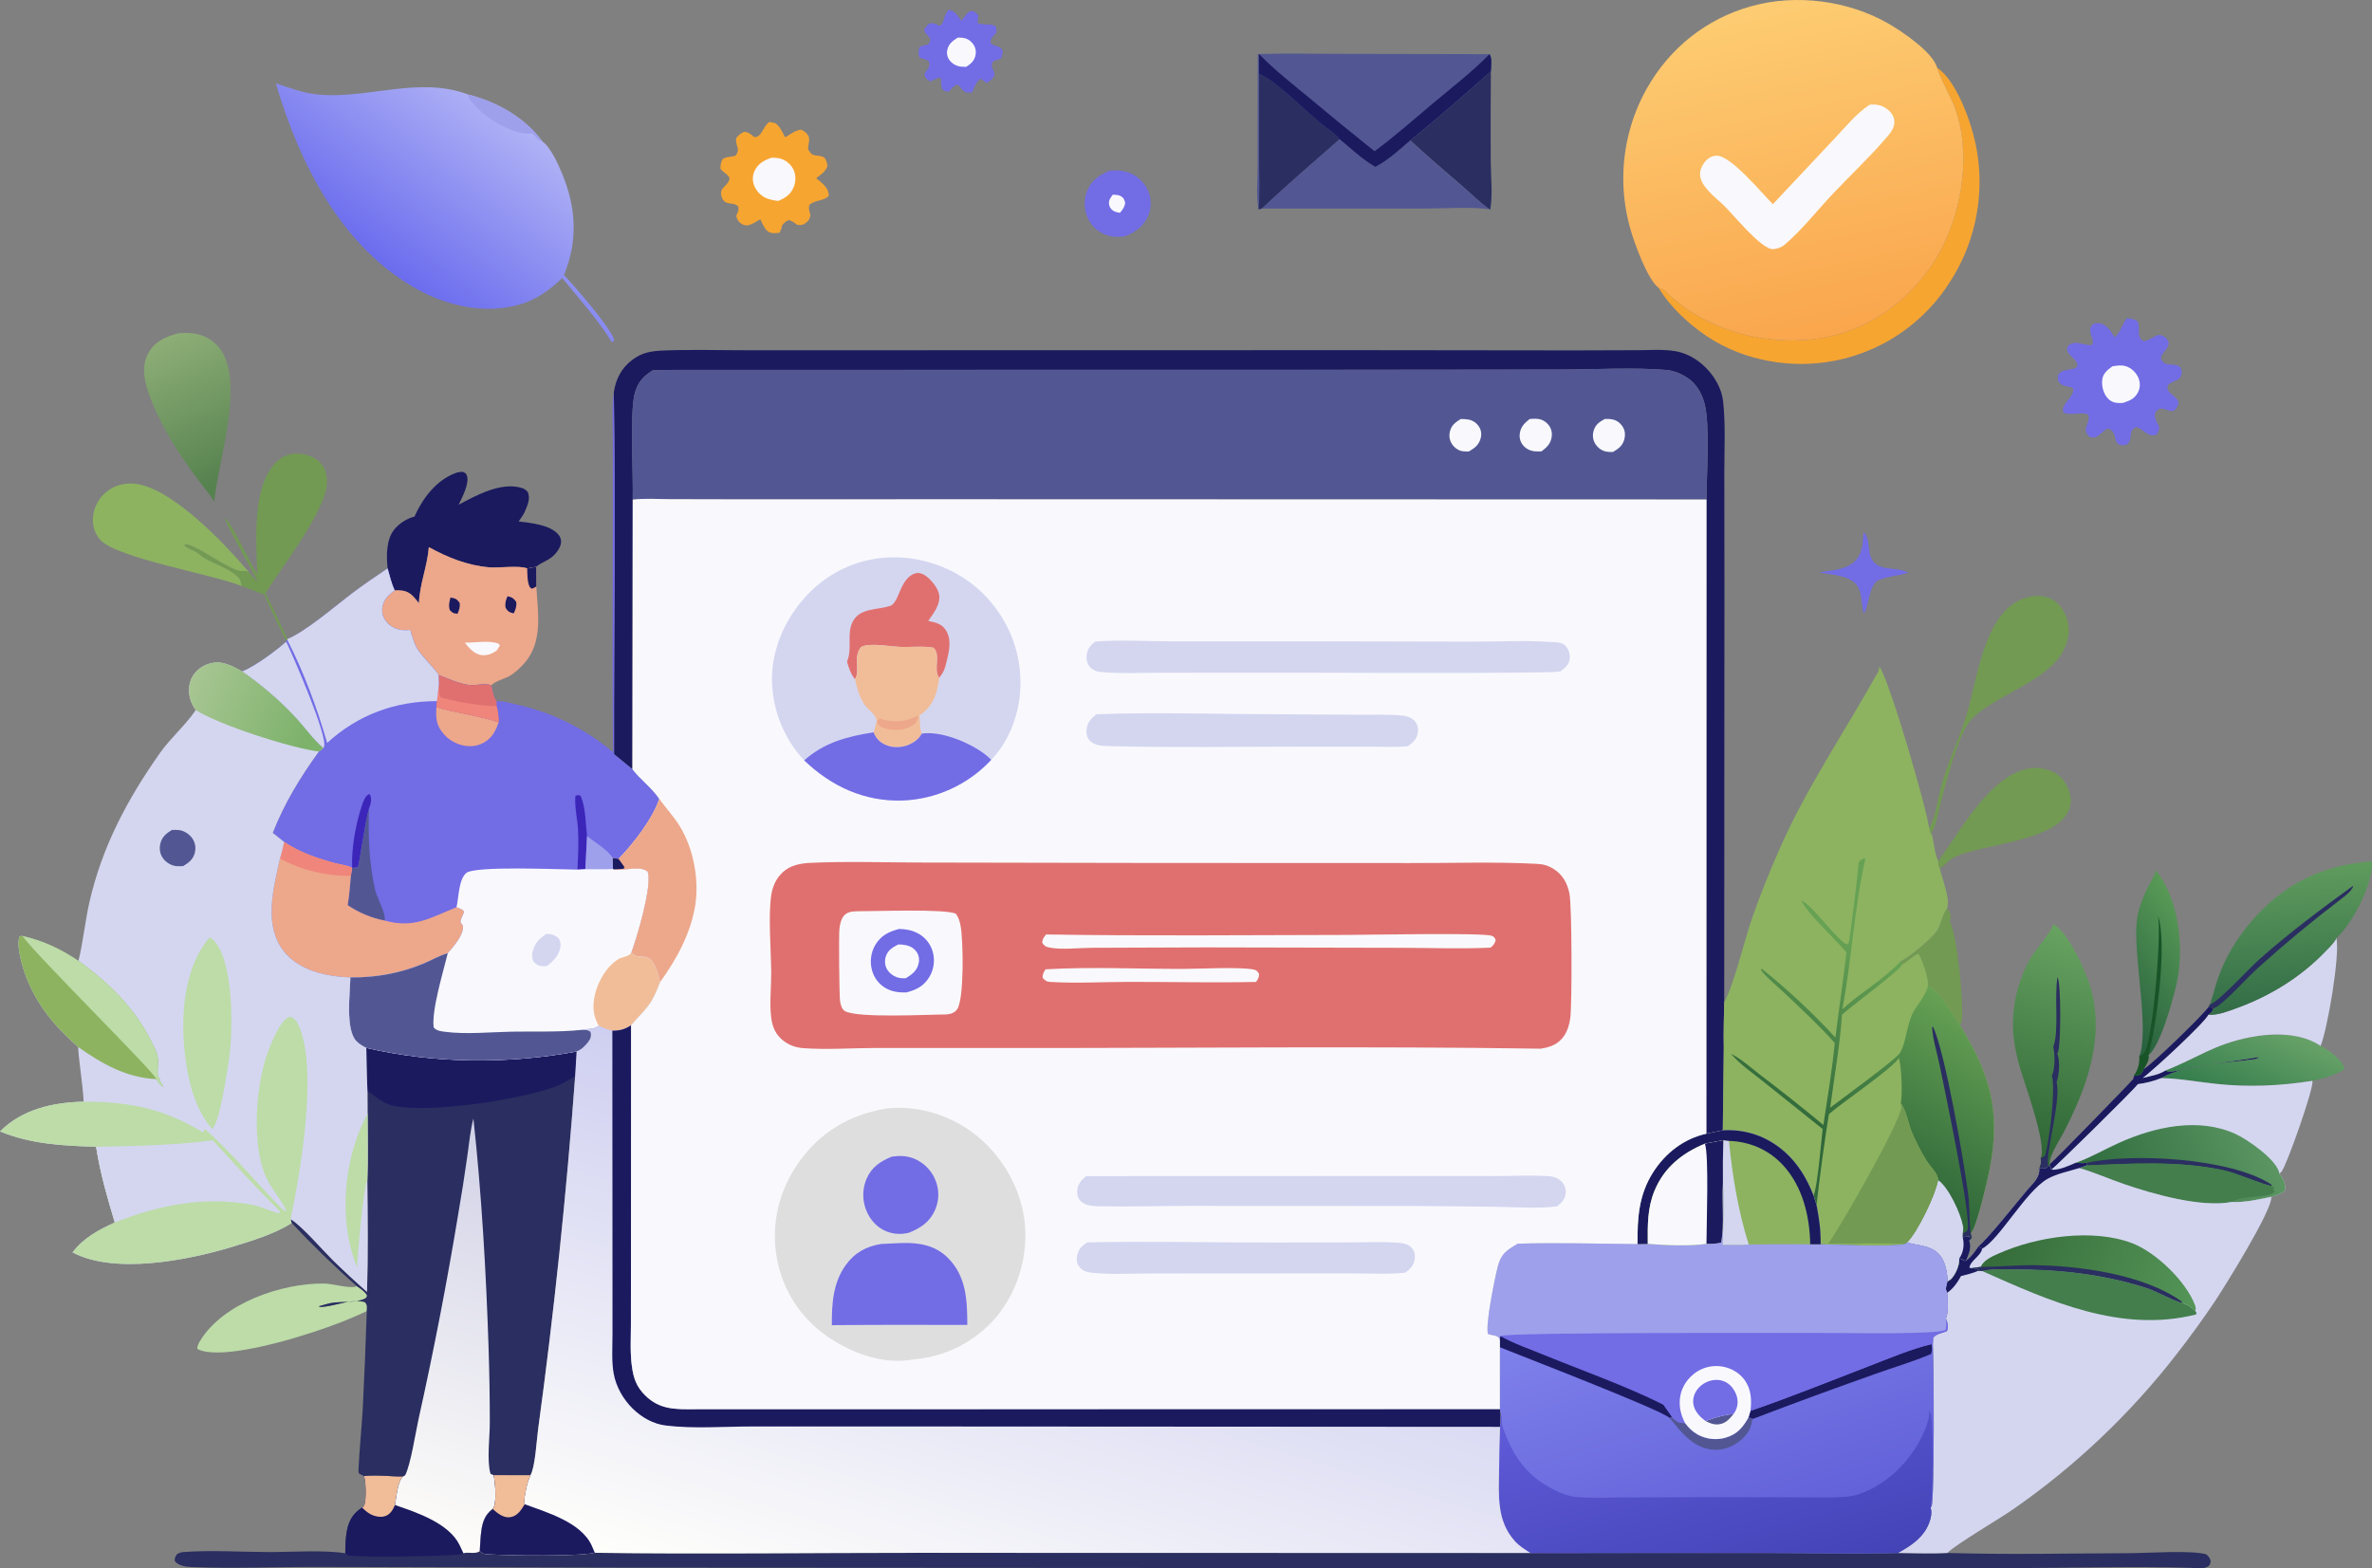 <svg width="564" height="373" viewBox="0 0 564 373" fill="none" xmlns="http://www.w3.org/2000/svg">
<rect x="0" y="0" width="564" height="373" fill="#808080" stroke="none"/>
<g clip-path="url(#clip0_847_191)">
<path d="M443.079 126.616C444.519 127.421 444.181 130.76 444.788 132.368C446.227 136.191 450.673 134.644 453.367 136.038C453.488 136.101 453.608 136.17 453.728 136.238C451.465 136.908 449.079 137.031 446.843 137.889C444.519 138.78 444.459 143.316 443.441 145.446C443.408 145.516 443.371 145.583 443.339 145.65L443.121 145.87C442.552 143.806 442.848 141.165 441.635 139.358C439.858 136.711 435.287 136.72 432.449 136.091C435.185 135.716 438.659 135.581 440.83 133.667C442.871 131.869 442.941 129.133 443.079 126.616Z" fill="#726CE5"/>
<path d="M525.129 239.487C525.481 239.557 526.036 239.571 526.286 239.819C526.036 240.61 525.795 240.858 525.124 241.336C524.171 243.304 511.552 254.983 509.483 256.368C511.173 255.941 513.374 255.589 514.827 254.621C514.971 254.668 515.11 254.719 515.258 254.76C516.572 255.138 519.778 254.09 521.199 253.798C523.384 253.347 536.377 251.663 536.937 251.385L537.159 251.767L537.34 251.649C536.928 251.67 536.729 251.58 536.419 251.872C529.866 252.814 519.583 253.111 513.897 256.398C512.101 257.141 510.254 257.588 508.331 257.846C507.238 259.356 488.327 277.915 487.781 278.168L487.378 277.219L487.383 276.891C488.776 275.762 507.183 256.832 507.488 256.345L507.155 256.517L507.502 255.904L507.377 255.83C507.738 255.807 508.164 255.802 508.507 255.691C509.275 255.44 509.414 254.958 509.71 254.294C511.65 253.224 523.995 241.239 525.129 239.487Z" fill="#1B1A5F"/>
<path d="M460.567 221.377C461.567 219.672 461.864 217.533 462.975 215.937C463.511 216.614 463.868 217.266 463.826 218.164C463.812 218.547 463.701 218.932 463.599 219.298C465.294 221.537 467.034 239.29 466.465 242.75C466.395 243.167 466.242 243.48 466.03 243.84C464.405 241.476 460.963 235.3 458.38 234.465C458.677 232.961 456.992 228.133 456.158 226.834C454.904 227.296 453.761 228.606 452.516 229.272C452.428 229.319 452.34 229.363 452.252 229.409L451.9 228.625C454.085 227.62 459.133 223.317 460.567 221.377Z" fill="#729A53"/>
<path d="M263.826 40.574C265.367 40.474 266.814 40.488 268.288 41.01C270.295 41.72 272.017 43.24 272.91 45.184C273.016 45.418 273.111 45.657 273.195 45.901C273.278 46.144 273.347 46.393 273.405 46.643C273.463 46.894 273.509 47.147 273.542 47.402C273.574 47.657 273.593 47.912 273.6 48.17C273.607 48.427 273.6 48.685 273.581 48.94C273.563 49.198 273.53 49.453 273.484 49.706C273.44 49.959 273.382 50.209 273.31 50.457C273.241 50.706 273.158 50.949 273.063 51.188C272.033 53.775 270.035 55.165 267.566 56.167C266.045 56.457 264.592 56.404 263.115 55.907C261.055 55.214 259.491 53.757 258.614 51.766C257.736 49.778 257.655 47.427 258.484 45.409C259.565 42.766 261.379 41.681 263.826 40.574Z" fill="#726CE5"/>
<path d="M264.608 46.285C265.201 46.32 265.997 46.343 266.522 46.659C267.228 47.081 267.344 47.496 267.538 48.25C267.385 49.304 266.964 49.828 266.284 50.619C265.793 50.556 265.203 50.422 264.77 50.169C264.171 49.816 263.779 49.236 263.694 48.545C263.585 47.638 264.08 46.958 264.608 46.285Z" fill="#F9F9FD"/>
<path d="M225.582 2.327C227.079 2.527 227.751 3.833 228.609 4.947C229.267 4.058 229.882 2.926 230.961 2.555C231.84 2.787 232 3.005 232.636 3.624C232.618 4.056 232.572 4.457 232.486 4.877L232.393 5.32C233.298 6.162 235.356 5.471 236.671 6.181C237.064 6.909 236.971 7.037 236.86 7.83C236.235 8.519 235.55 9.095 235.472 10.072C235.992 10.793 236.261 10.707 237.071 11C237.911 11.303 238.048 11.345 238.427 12.178C238.351 12.902 238.362 13.487 237.835 14.041C237.235 14.201 236.495 14.31 236.046 14.765C235.777 15.039 235.844 15.598 235.819 15.964C236.171 16.654 236.548 17.215 236.43 18.018C235.941 18.77 235.518 19.148 234.777 19.644C233.835 19.628 233.974 18.941 233.099 18.751C231.988 19.586 231.711 20.751 231.144 21.974C230.697 22.018 230.29 22.045 229.843 21.987C229.1 21.892 228.424 20.846 227.964 20.261L227.299 20.192C226.628 20.623 226.151 21.152 225.614 21.739C224.892 21.83 224.844 21.748 224.2 21.384C223.638 20.451 223.844 19.642 223.733 18.577C222.96 18.257 222.094 19.067 221.268 19.347C220.986 19.224 220.837 19.175 220.576 18.976C220.023 18.554 219.842 18.127 219.81 17.475C220.111 17.092 220.446 16.698 220.689 16.273C221.08 15.593 221.013 15.261 220.819 14.533C220.224 14.185 219.696 14.016 219.03 13.844L218.778 13.781L218.435 13.176C218.423 12.299 218.331 11.858 218.752 11.076C219.384 10.865 220.002 10.719 220.655 10.589C221.122 9.997 221.136 9.93 221.196 9.176C220.754 8.619 220.296 8.102 219.805 7.587L219.872 6.812C220.231 6.304 220.532 5.814 221.134 5.58C221.83 5.308 222.777 5.856 223.437 6.158C224.807 5.26 224.094 3.909 225.582 2.327Z" fill="#726CE5"/>
<path d="M227.734 8.941C227.947 8.941 228.16 8.944 228.373 8.951C229.595 8.997 230.465 9.359 231.264 10.324C231.34 10.417 231.412 10.512 231.477 10.612C231.544 10.712 231.604 10.816 231.657 10.92C231.713 11.027 231.761 11.136 231.803 11.248C231.845 11.359 231.882 11.473 231.912 11.589C231.942 11.705 231.967 11.823 231.984 11.941C232.002 12.06 232.014 12.178 232.018 12.299C232.023 12.419 232.023 12.537 232.014 12.658C232.007 12.779 231.99 12.897 231.97 13.015C231.724 14.461 230.896 15.131 229.734 15.906C229.361 15.902 228.989 15.895 228.616 15.864C227.484 15.769 226.422 15.208 225.744 14.28C225.684 14.199 225.628 14.113 225.577 14.025C225.526 13.937 225.48 13.848 225.438 13.756C225.397 13.663 225.36 13.568 225.327 13.473C225.295 13.377 225.267 13.278 225.244 13.18C225.221 13.08 225.204 12.981 225.191 12.881C225.179 12.781 225.172 12.679 225.17 12.577C225.167 12.475 225.17 12.375 225.179 12.273C225.188 12.171 225.2 12.071 225.218 11.971C225.496 10.459 226.514 9.716 227.734 8.941Z" fill="#F9F9FD"/>
<path d="M335.326 33.391C341.85 28.103 348.201 22.547 354.489 16.979C354.436 24.057 354.424 31.136 354.452 38.214C354.475 41.852 354.973 46.306 354.341 49.87C351.978 48.332 349.786 46.072 347.639 44.214C343.503 40.632 339.327 37.131 335.326 33.391Z" fill="#2A2E60"/>
<path d="M512.441 207.009C512.719 207.262 512.996 207.533 513.219 207.837C517.961 214.338 519.132 224.523 517.873 232.244C517.253 236.054 513.737 248.856 510.849 250.942C511.085 252.141 510.265 253.271 509.71 254.299C509.414 254.962 509.275 255.445 508.506 255.695C508.164 255.807 507.738 255.814 507.377 255.835C508.349 254.559 508.84 252.821 508.673 251.227C511.094 244.914 507.349 227.864 508.006 219.665C508.261 216.519 509.446 213.54 510.853 210.742C511.358 209.737 512.21 208.535 512.385 207.426C512.409 207.287 512.422 207.148 512.441 207.009Z" fill="url(#paint0_linear_847_191)"/>
<path d="M508.673 251.224C509.293 250.969 509.682 250.649 510.011 250.062C511.946 246.565 514.054 221.191 513.071 217.676C515.408 223.982 512.76 244.09 510.849 250.939C511.085 252.138 510.265 253.268 509.71 254.296C509.414 254.959 509.275 255.442 508.506 255.692C508.164 255.804 507.738 255.811 507.377 255.832C508.349 254.558 508.84 252.818 508.673 251.224Z" fill="#195428"/>
<path d="M514.829 254.621C522.437 251.654 526.39 248.371 535.004 246.691C540.348 245.65 547.077 245.559 551.789 248.756C553.483 249.538 556.596 251.879 557.323 253.64C557.406 253.839 557.429 254.072 557.457 254.285C555.318 255.714 552.349 256.48 549.849 257.057C542.089 258.262 534.731 258.612 526.915 257.777C522.58 257.315 518.266 256.496 513.899 256.403C519.586 253.116 529.869 252.819 536.421 251.877C536.731 251.584 536.93 251.675 537.342 251.654L537.161 251.772L536.939 251.39C536.379 251.666 523.386 253.352 521.201 253.802C519.78 254.095 516.574 255.143 515.26 254.765C515.112 254.719 514.973 254.668 514.829 254.621Z" fill="url(#paint1_linear_847_191)"/>
<path d="M460.836 204.795L460.989 204.596C466.199 197.626 473.177 184.188 482.626 182.745C484.983 182.386 487.628 182.954 489.526 184.434C491.086 185.648 492.229 188.056 492.354 190.014C492.47 191.838 491.715 193.499 490.489 194.817C484.871 200.849 466.874 201.259 463.368 204.767C462.725 205.412 462.049 206.106 461.229 206.505C460.817 205.862 460.873 205.547 460.836 204.795Z" fill="#729A53"/>
<path d="M87.211 311.82C81.732 314.427 75.777 316.488 69.968 318.218C65.045 319.682 51.494 323.297 46.944 320.822C46.84 320.163 47.261 319.425 47.596 318.875C53.049 309.873 67.137 305.115 77.113 305.263C78.976 305.291 83.033 306.46 84.493 306.003C84.609 305.966 84.72 305.922 84.836 305.883C85.727 306.525 86.729 307.101 87.268 308.084C87.15 308.537 87.25 308.572 86.803 308.822C84.847 309.913 81.172 309.493 78.925 309.862C77.895 310.031 76.821 310.418 75.798 310.674C76.157 310.964 76.921 310.794 77.372 310.736C80.364 310.351 83.778 308.855 86.773 309.683C87.424 310.465 87.238 310.822 87.211 311.82Z" fill="#BDDCA8"/>
<path d="M61.196 136.634C60.905 129.08 59.87 116.076 65.418 110.173C66.781 108.723 68.429 107.916 70.428 107.886C72.463 107.853 74.743 108.545 76.159 110.05C77.446 111.419 77.858 113.308 77.721 115.138C77.226 121.825 66.966 134.922 63.094 141.084C64.976 144.64 66.619 148.336 68.325 151.981L68.341 152.232L68.012 152.334C66.186 148.728 64.517 145.023 62.779 141.374L57.477 139.383C57.192 138.785 57.322 138.193 56.94 137.676C55.348 135.513 51.006 134.156 48.682 132.792C47.946 132.36 47.361 131.725 46.636 131.293C45.645 130.701 44.551 130.527 43.78 129.613C45.303 128.388 54.746 135.959 57.498 135.808C58.185 135.771 58.523 135.801 59.157 136.061C59.879 136.896 60.583 137.761 61.337 138.569C60.331 136.142 53.48 124.331 53.494 123.205C54.996 124.291 59.592 134.124 61.196 136.634Z" fill="#729A53"/>
<path d="M458.669 196.844C458.748 196.739 458.836 196.637 458.915 196.533C460.035 195.018 460.97 189.125 461.613 186.847C463.192 181.23 465.703 175.996 467.457 170.467C470.202 161.829 471.709 144.123 482.645 141.923C484.644 141.522 486.808 141.691 488.512 142.905C490.387 144.239 491.539 146.515 491.826 148.772C492.201 151.684 491.067 154.57 489.262 156.818C484.302 162.996 471.885 166.653 468.175 171.829C465.124 176.079 462.623 186.61 461.192 191.904C460.697 193.737 460.34 196.605 459.248 198.078L459.137 198.644L458.669 196.844Z" fill="#729A53"/>
<path d="M555.55 223.077C556.388 227.399 553.467 244.447 551.787 248.753C547.077 245.556 540.347 245.647 535.002 246.689C526.386 248.368 522.435 251.651 514.827 254.618C513.374 255.584 511.171 255.936 509.483 256.366C511.553 254.98 524.171 243.301 525.124 241.334C527.355 241.496 529.76 240.51 531.839 239.758C539.668 236.919 547.045 232.411 552.833 226.365C553.77 225.39 554.976 224.3 555.55 223.077Z" fill="#D4D6F0"/>
<path d="M57.479 139.381C50.552 136.583 27.829 132.732 23.894 128.442C22.617 127.05 22.008 125.27 22.082 123.389C22.089 123.24 22.098 123.092 22.114 122.943C22.128 122.795 22.147 122.646 22.168 122.5C22.188 122.352 22.216 122.206 22.244 122.059C22.274 121.913 22.306 121.767 22.343 121.623C22.381 121.479 22.42 121.336 22.464 121.194C22.508 121.053 22.554 120.911 22.605 120.772C22.656 120.633 22.712 120.493 22.769 120.357C22.827 120.22 22.89 120.085 22.954 119.951C23.019 119.816 23.089 119.684 23.16 119.554C23.232 119.424 23.306 119.294 23.385 119.169C23.464 119.041 23.545 118.918 23.628 118.795C23.714 118.672 23.799 118.552 23.89 118.433C23.98 118.315 24.072 118.199 24.17 118.085C24.267 117.971 24.364 117.86 24.468 117.753C24.572 117.647 24.674 117.54 24.783 117.438C24.889 117.336 25 117.234 25.112 117.136C27.033 115.473 29.472 114.812 31.983 115.041C40.732 115.839 53.589 129.419 59.159 136.063C58.525 135.804 58.187 135.773 57.5 135.811C54.748 135.961 45.307 128.391 43.782 129.616C44.551 130.528 45.648 130.704 46.638 131.296C47.363 131.727 47.946 132.361 48.684 132.794C51.006 134.159 55.35 135.516 56.942 137.678C57.324 138.193 57.197 138.783 57.479 139.381Z" fill="#8DB360"/>
<path d="M182.957 29.001L184.373 29.291C185.498 30.098 186.037 31.444 186.678 32.644C187.907 31.991 189.046 30.971 190.456 30.841C190.986 31.061 191.342 31.275 191.752 31.688C192.953 32.894 192.127 34.024 192.143 35.507C193.281 37.653 194.094 36.56 195.957 37.416C196.505 38.126 196.619 38.613 196.749 39.495C196.279 40.88 195.179 41.492 194.066 42.388C194.666 42.863 195.281 43.339 195.816 43.889C196.603 44.696 197.077 45.494 197.052 46.61C195.832 47.849 193.832 47.522 192.478 48.687C192.173 49.661 192.458 50.225 192.71 51.178C192.49 52.062 192.321 52.496 191.532 53.067C190.828 53.578 190.4 53.566 189.571 53.478C188.93 52.986 188.4 52.601 187.634 52.329C186.732 52.654 186.565 52.907 185.942 53.61C185.917 54.267 185.621 54.784 185.345 55.364C184.623 55.434 183.825 55.545 183.121 55.315C181.887 54.911 181.325 53.218 180.79 52.139C179.957 52.61 178.992 53.269 178.071 53.531C177.49 53.696 176.847 53.58 176.342 53.253C175.571 52.754 175.247 52.19 175.062 51.329C175.379 50.578 175.773 49.928 175.534 49.1C174.558 48.227 174.037 48.601 172.882 48.23C172.324 48.051 171.968 47.724 171.741 47.176C170.655 44.573 172.843 44.576 173.419 42.717C173.729 41.715 171.792 41.017 171.304 40.102C171.287 39.233 171.424 38.671 171.778 37.878C172.736 37.214 173.722 37.351 174.842 37.056C176.28 35.372 174.696 34.667 175.074 32.818C175.65 32.108 176.092 31.727 176.928 31.351C178.062 31.444 178.46 31.917 179.325 32.581C181.108 32.806 181.455 29.908 182.957 29.001Z" fill="#F7A531"/>
<path d="M183.408 37.509C184.195 37.513 184.98 37.52 185.734 37.776C187.035 38.214 188.157 39.184 188.718 40.446C189.285 41.722 189.245 43.239 188.711 44.52C187.963 46.306 186.727 47.074 185.045 47.789C184.061 47.654 183.066 47.518 182.151 47.107C180.818 46.508 179.726 45.325 179.254 43.94C178.867 42.808 178.932 41.59 179.478 40.518C180.344 38.82 181.721 38.128 183.408 37.509Z" fill="#F9F9FD"/>
<path d="M299.998 49.603C305.986 43.937 312.309 38.525 318.507 33.084C321.15 35.249 323.712 37.722 326.654 39.464C326.778 39.538 326.899 39.615 327.024 39.689C330.097 38.077 332.701 35.641 335.328 33.388C339.327 37.13 343.505 40.629 347.643 44.211C349.791 46.069 351.983 48.327 354.346 49.867C351.21 49.076 343.021 49.605 339.311 49.598L299.998 49.603Z" fill="#525793"/>
<path d="M42.29 79.284C43.433 79.189 44.632 79.149 45.777 79.274C48.189 79.537 50.557 80.731 52.084 82.632C58.44 90.531 51.841 109.66 50.999 118.941L50.964 119.342L49.758 117.539C44.072 110.437 38.167 101.784 35.205 93.114C34.205 90.183 33.712 86.91 35.233 84.054C36.751 81.202 39.341 80.1 42.29 79.284Z" fill="url(#paint2_linear_847_191)"/>
<path d="M505.75 75.667C506.685 75.767 507.356 75.846 508.175 76.333C508.786 77.437 508.486 78.189 508.573 79.384C508.634 80.228 509.004 80.602 509.601 81.14C511.004 81.163 511.966 79.869 513.436 79.648C514.214 79.797 514.811 80.043 515.302 80.709C516.588 82.458 513.964 83.539 513.797 85.221C514.792 87.636 516.681 85.975 518.433 87.339C518.614 87.787 518.78 88.151 518.766 88.641C518.706 90.638 516.679 90.395 515.48 91.583C514.744 93.576 517.503 93.849 518.026 95.759C517.817 96.601 517.614 96.991 517.017 97.624C515.767 98.088 514.929 97.063 513.753 97.165C513.156 97.218 512.832 97.74 512.448 98.144C512.165 99.457 512.827 100.306 513.411 101.482C513.355 102.434 513.239 102.589 512.744 103.357C510.883 104.104 509.735 102.253 508.094 101.559C505.91 102.306 507.127 103.821 506.136 105.287C505.905 105.624 505.59 105.842 505.169 105.874C502.202 106.111 503.572 103.561 502.026 102.32C501.924 102.241 501.818 102.169 501.716 102.093L501.429 101.909C500.313 102.09 499.758 103.072 498.864 103.659C498.152 104.125 497.795 104.097 496.98 103.97C494.573 102.016 497.179 100.791 496.55 98.629C494.708 97.775 492.641 99.011 490.664 98.111C489.776 96.311 492.997 94.631 493.011 92.573L492.576 92.135C492.155 92.051 491.734 91.97 491.317 91.866C490.248 91.597 489.91 91.444 489.34 90.511C489.308 90.075 489.239 89.592 489.41 89.179C490.012 87.748 492.081 88.091 493.317 87.594C493.872 87.372 493.766 87.316 493.983 86.803C493.618 85.281 492.15 84.834 491.604 83.555C491.382 83.033 491.59 82.708 491.757 82.205C493.627 80.657 495.33 82.326 497.434 82.026C498.003 81.098 497.142 79.915 497.013 78.903C496.906 78.096 497.124 77.734 497.587 77.124C498.406 76.767 499.124 76.767 499.966 77.101C501.1 77.551 502.262 79.159 502.79 80.231C504.245 79.029 504.56 77.124 505.75 75.667Z" fill="#726CE5"/>
<path d="M502.278 87.112C503.343 86.956 504.444 86.759 505.491 87.1C506.782 87.518 507.884 88.571 508.43 89.805C508.902 90.882 508.934 92.102 508.421 93.169C507.773 94.522 506.777 95.16 505.393 95.606C504.958 95.852 504.5 95.861 504 95.858C502.875 95.854 501.977 95.589 501.19 94.752C500.153 93.647 499.691 91.879 499.848 90.388C500.012 88.801 501.098 87.989 502.278 87.112Z" fill="#F9F9FD"/>
<path d="M460.604 16.12C465.185 19.159 468.642 28.915 469.707 34.087C469.783 34.446 469.858 34.806 469.925 35.166C469.992 35.525 470.057 35.887 470.114 36.251C470.172 36.613 470.228 36.977 470.276 37.34C470.325 37.704 470.371 38.068 470.411 38.432C470.45 38.797 470.487 39.163 470.517 39.527C470.547 39.894 470.575 40.26 470.596 40.625C470.617 40.991 470.635 41.358 470.647 41.724C470.658 42.091 470.668 42.458 470.675 42.826C470.677 43.193 470.677 43.56 470.67 43.928C470.663 44.295 470.654 44.662 470.637 45.031C470.621 45.397 470.603 45.764 470.577 46.13C470.556 46.497 470.529 46.863 470.494 47.228C470.459 47.594 470.422 47.958 470.378 48.323C470.334 48.687 470.288 49.051 470.239 49.415C470.186 49.78 470.131 50.142 470.068 50.504C470.006 50.865 469.941 51.227 469.874 51.587C469.802 51.947 469.728 52.306 469.652 52.666C469.571 53.026 469.487 53.383 469.402 53.738C469.311 54.095 469.219 54.45 469.124 54.803C469.024 55.158 468.922 55.51 468.818 55.861C468.714 56.211 468.603 56.561 468.49 56.912C468.376 57.26 468.256 57.608 468.133 57.953C468.011 58.299 467.881 58.642 467.749 58.986C467.617 59.329 467.481 59.67 467.342 60.009C467.201 60.348 467.055 60.684 466.907 61.02C466.758 61.357 466.606 61.689 466.448 62.02C466.291 62.352 466.129 62.682 465.962 63.009C465.798 63.336 465.631 63.661 465.458 63.986C465.282 64.308 465.104 64.63 464.921 64.948C464.738 65.266 464.553 65.584 464.365 65.897C464.178 66.21 463.983 66.524 463.787 66.832C463.59 67.141 463.386 67.447 463.18 67.751C462.988 68.039 462.796 68.326 462.602 68.609C462.405 68.892 462.201 69.175 461.995 69.454C461.792 69.732 461.586 70.008 461.375 70.282C461.164 70.556 460.952 70.827 460.732 71.094C460.512 71.363 460.292 71.628 460.07 71.89C459.845 72.152 459.616 72.412 459.385 72.669C459.156 72.927 458.924 73.182 458.686 73.433C458.447 73.683 458.207 73.932 457.964 74.178C457.721 74.424 457.475 74.665 457.228 74.904C456.978 75.143 456.725 75.379 456.468 75.611C456.216 75.843 455.957 76.073 455.695 76.3C455.436 76.528 455.175 76.751 454.909 76.971C454.64 77.191 454.369 77.407 454.098 77.621C453.83 77.834 453.557 78.045 453.279 78.252C453.001 78.458 452.721 78.662 452.441 78.862C452.161 79.061 451.877 79.258 451.59 79.451C451.303 79.644 451.013 79.834 450.724 80.017C450.43 80.203 450.136 80.384 449.84 80.562C449.544 80.741 449.245 80.915 448.947 81.087C448.648 81.258 448.345 81.425 448.039 81.588C447.736 81.75 447.431 81.91 447.123 82.066C446.815 82.221 446.505 82.372 446.192 82.52C445.88 82.669 445.567 82.813 445.253 82.952C444.938 83.091 444.621 83.228 444.299 83.36C443.982 83.493 443.663 83.62 443.341 83.746C443.017 83.868 442.693 83.989 442.369 84.105C442.045 84.221 441.719 84.332 441.392 84.442C441.066 84.551 440.737 84.655 440.406 84.755C440.073 84.855 439.742 84.95 439.411 85.042C439.078 85.135 438.742 85.221 438.407 85.305C438.073 85.388 437.738 85.467 437.402 85.544C437.066 85.618 436.729 85.69 436.388 85.757C426.115 87.836 414.66 85.847 405.902 80.003C401.642 77.161 397.068 72.964 394.423 68.496C395.409 68.561 396.001 69.324 396.693 69.948C399.688 72.649 402.306 74.495 405.907 76.303C415.709 81.221 428.371 82.514 438.805 78.978C448.81 75.588 457.441 67.823 462.053 58.311C466.675 48.78 468.457 36.548 465.085 26.366C463.923 22.874 461.789 19.753 460.662 16.322C460.646 16.259 460.628 16.19 460.604 16.12Z" fill="#F7A531"/>
<path d="M98.549 122.865C100.484 118.538 103.625 114.317 108.205 112.547C108.844 112.301 109.367 112.222 110.045 112.218C110.573 112.482 110.822 112.512 111.019 113.116C111.651 115.051 109.862 118.352 109.059 120.034C113.255 117.802 119.201 114.515 124.117 116.067C124.728 116.259 125.063 116.561 125.498 117.013C126.151 118.584 125.457 120.101 124.827 121.584C124.531 122.282 124.121 122.879 123.686 123.493C123.61 123.602 123.536 123.714 123.457 123.82C123.411 123.885 123.362 123.948 123.314 124.013C126.207 124.384 130.965 124.786 132.874 127.273C133.293 127.816 133.492 128.465 133.391 129.15C133.175 130.581 131.944 132.024 130.782 132.811C129.757 133.504 128.396 133.985 127.491 134.797L125.343 135.198C123.621 134.386 118.52 135.131 116.243 134.922C111.086 134.449 106.46 132.593 101.963 130.122C101.611 134.676 99.764 138.966 99.604 143.469C98.482 142.056 97.572 140.734 95.658 140.467C95.056 140.383 94.443 140.395 93.837 140.407C93.075 138.762 92.656 136.92 92.161 135.177C91.865 132.217 91.8 128.303 93.788 125.883C94.978 124.445 96.741 123.312 98.549 122.865Z" fill="#1B1A5F"/>
<path d="M525.457 238.888C526.147 237.041 526.568 235.097 527.184 233.22C528.901 228.028 531.676 223.392 535.217 219.239C542.871 210.251 552.205 205.748 563.847 204.846C563.981 205.219 564.018 205.546 563.991 205.938C563.648 211.233 559.396 219.513 555.55 223.077C554.976 224.299 553.768 225.39 552.833 226.367C547.044 232.413 539.668 236.921 531.838 239.76C529.76 240.512 527.355 241.498 525.124 241.336C525.795 240.858 526.036 240.612 526.286 239.818C526.036 239.57 525.48 239.556 525.129 239.487L525.457 238.888Z" fill="url(#paint3_linear_847_191)"/>
<path d="M525.458 238.889C525.518 238.871 525.583 238.852 525.638 238.831C527.707 238.068 534.843 230.263 537.065 228.286C544.186 221.948 551.826 216.245 559.531 210.645C559.355 211.849 557.355 213.273 556.42 213.997C549.759 219.062 543.32 224.396 537.106 229.999C533.931 232.885 530.887 236.497 527.559 239.126C527.17 239.434 526.754 239.65 526.286 239.819C526.036 239.571 525.481 239.557 525.129 239.488L525.458 238.889Z" fill="#2A2E60"/>
<path d="M488.234 219.753C492.014 221.976 496.189 231.407 497.291 235.599C500.383 247.39 495.981 259.159 490.572 269.528C489.623 271.342 487.193 274.887 487.383 276.896L487.378 277.223L487.105 277.328C486.35 278.038 486.11 277.905 485.101 277.887C485.031 277.887 484.962 277.882 484.892 277.878C485.309 276.778 485.42 276.546 485.212 275.404C486.887 272.103 480.937 256.751 479.858 252.392C479.071 249.204 478.502 245.863 478.636 242.566C478.854 237.274 480.233 232.309 482.906 227.736C483.913 226.026 488.063 221.212 488.234 219.753Z" fill="url(#paint4_linear_847_191)"/>
<path d="M488.206 248.971C488.229 248.909 488.257 248.846 488.28 248.781C489.604 245.101 488.429 236.865 489.225 232.383C490.1 234.016 490.007 248.069 489.405 249.962C489.299 250.305 489.299 250.284 489.155 250.551C489.836 252.143 489.632 255.477 489.077 257.143C489.053 257.217 489.016 257.289 488.989 257.361C490.197 261.878 486.003 275.351 487.105 277.327C486.35 278.037 486.109 277.905 485.1 277.886C485.031 277.886 484.962 277.882 484.892 277.877C485.309 276.777 485.42 276.545 485.211 275.404C485.693 275.23 485.957 275.123 486.295 274.733C487.318 270.887 488.794 259.449 487.901 255.818C488.669 254.203 488.646 250.653 488.206 248.971Z" fill="#2A2E60"/>
<path d="M101.967 130.126C106.464 132.597 111.091 134.453 116.247 134.926C118.522 135.135 123.624 134.39 125.348 135.202L127.496 134.801L127.516 139.476C127.896 145.731 129.171 152.635 124.665 157.751C123.739 158.802 122.561 159.89 121.381 160.64C120.196 161.394 117.664 161.983 116.835 163.008C115.444 162.368 113.037 163.145 111.35 162.888C108.867 162.507 106.617 161.407 104.282 160.549C104.016 159.735 100.206 155.927 99.299 154.431C98.442 153.013 98.016 151.359 97.558 149.782C97.065 149.856 96.614 149.902 96.116 149.877C94.411 149.796 92.987 149.199 91.876 147.858C91.092 146.912 90.749 145.796 90.9 144.573C91.147 142.578 92.335 141.518 93.844 140.409C94.45 140.395 95.063 140.385 95.665 140.469C97.581 140.733 98.489 142.058 99.611 143.471C99.769 138.97 101.615 134.68 101.967 130.126Z" fill="#EDA78B"/>
<path d="M107.105 142.123C107.304 142.151 107.506 142.169 107.703 142.214C108.496 142.388 108.855 142.745 109.299 143.397C109.408 144.42 109.188 145.005 108.8 145.944C108.695 145.944 108.594 145.956 108.492 145.944C107.624 145.842 107.503 145.645 106.941 145.067C106.629 143.97 106.839 143.188 107.105 142.123Z" fill="#1B1A5F"/>
<path d="M120.673 141.806C121.689 141.991 122.163 142.321 122.742 143.149C122.883 144.212 122.598 144.882 122.179 145.85C121.899 145.812 121.883 145.822 121.575 145.727C120.851 145.506 120.557 145.13 120.2 144.492C120.052 143.427 120.263 142.789 120.673 141.806Z" fill="#1B1A5F"/>
<path d="M125.346 135.205L127.494 134.804L127.514 139.479C127.156 139.736 126.855 139.88 126.44 140.024L125.947 139.611C125.336 138.265 125.42 136.662 125.346 135.205Z" fill="#1B1A5F"/>
<path d="M110.503 152.846C112.862 152.876 115.863 152.308 118.111 152.934C118.625 153.078 118.601 153.076 118.849 153.538L118.092 154.737C117.113 155.431 115.905 155.93 114.688 155.825C112.808 155.663 111.626 154.189 110.503 152.846Z" fill="#F9F9FD"/>
<path d="M299.058 12.854C305.412 12.643 311.813 12.798 318.169 12.803L354.168 12.875C354.864 13.888 354.538 15.777 354.489 16.981C348.201 22.549 341.85 28.106 335.326 33.393C332.699 35.646 330.095 38.08 327.022 39.695C326.899 39.62 326.776 39.544 326.651 39.469C323.712 37.727 321.15 35.254 318.504 33.089C312.309 38.528 305.983 43.94 299.996 49.608L299.255 49.808C298.605 46.655 299.052 42.576 299.038 39.298L299.058 12.854Z" fill="#525793"/>
<path d="M354.168 12.872C354.864 13.886 354.538 15.775 354.49 16.979C348.201 22.547 341.85 28.104 335.326 33.391C332.699 35.644 330.095 38.078 327.022 39.693C326.899 39.618 326.776 39.542 326.651 39.467C323.712 37.725 321.15 35.252 318.505 33.087C317.336 31.614 315.068 30.259 313.589 28.997C310.034 25.96 306.678 22.621 302.956 19.793C301.829 18.937 300.688 18.148 299.38 17.589L299.353 12.833C302.935 16.559 307.129 19.805 311.101 23.102C316.297 27.452 321.539 31.742 326.832 35.971C331.614 32.456 336.124 28.417 340.682 24.607C345.22 20.814 350.032 17.104 354.168 12.872Z" fill="#1B1A5F"/>
<path d="M299.385 17.589C300.69 18.146 301.831 18.934 302.961 19.793C306.685 22.621 310.038 25.96 313.593 28.997C315.072 30.259 317.338 31.616 318.509 33.087C312.313 38.525 305.988 43.938 300 49.606L299.26 49.805C299.607 45.91 299.392 41.864 299.385 37.947V17.589Z" fill="#2A2E60"/>
<path d="M513.899 256.4C518.266 256.493 522.581 257.31 526.916 257.774C534.731 258.607 542.089 258.259 549.849 257.055C550.178 258.901 543.751 277.056 542.501 278.641C542.371 278.801 542.112 279.007 541.973 279.13C542.76 280.093 543.45 281.436 543.344 282.719C543.325 282.958 543.293 283.016 543.219 283.216C542.33 283.972 541.159 284.32 540.052 284.638C537.053 285.26 533.741 286.035 530.667 285.856C523.398 287.262 511.906 283.979 504.942 281.573C501.424 280.36 498.001 278.833 494.428 277.791L496.136 277.158L496.099 276.562C495.266 276.68 494.381 276.585 493.544 276.553C491.951 277.251 489.505 278.397 487.778 278.174C488.325 277.919 507.236 259.361 508.328 257.853C510.256 257.593 512.103 257.145 513.899 256.4Z" fill="#D4D6F0"/>
<path d="M493.546 276.552L493.879 276.434C497.323 275.19 500.552 273.274 503.894 271.78C512.358 267.996 522.803 265.652 531.588 269.715C534.491 271.056 540.964 275.573 541.904 278.733C541.941 278.861 541.95 278.998 541.973 279.13C542.76 280.093 543.45 281.436 543.344 282.719C543.325 282.958 543.293 283.016 543.219 283.215C542.33 283.972 541.159 284.32 540.052 284.638C537.053 285.259 533.741 286.034 530.667 285.856C523.398 287.262 511.906 283.979 504.942 281.573C501.424 280.359 498.001 278.833 494.428 277.791L496.136 277.158L496.099 276.561C495.268 276.677 494.384 276.582 493.546 276.552Z" fill="url(#paint5_linear_847_191)"/>
<path d="M496.101 276.56C506.981 274.165 530.054 275.402 539.761 281.527C540.14 281.763 539.992 281.613 540.191 282.072C537.863 281.731 532.019 279.028 528.614 278.302C517.947 276.024 506.944 276.715 496.138 277.158L496.101 276.56Z" fill="#2A2E60"/>
<path d="M496.138 277.156C506.944 276.713 517.947 276.022 528.614 278.3C532.021 279.028 537.865 281.731 540.191 282.07L540.835 282.59L540.108 282.585L540.413 282.873L540.756 282.504L540.154 282.629L540.867 283.283C540.455 283.924 539.89 284.058 539.159 284.23C536.752 284.791 532.551 284.543 530.667 285.852C523.398 287.258 511.906 283.975 504.942 281.569C501.424 280.356 498.001 278.829 494.428 277.787L496.138 277.156Z" fill="#437E4C"/>
<path d="M86.551 351.05C89.587 350.671 92.807 351.207 95.883 351.126C94.524 352.277 94.249 356.156 93.925 357.933C99.079 359.685 106.73 362.242 109.283 367.448C109.596 368.091 109.899 368.738 110.188 369.392C111.422 369.06 113.114 369.694 114.081 368.882C114.713 369.58 115.171 369.603 116.104 369.661C120.904 369.963 137.274 370.209 141.429 369.299C166.906 369.661 192.437 369.304 217.919 369.313L363.884 369.348L419.567 369.334C430.118 369.339 440.698 369.548 451.242 369.339C455.142 369.353 459.128 369.543 463.018 369.339C477.511 369.775 492.162 369.445 506.664 369.387C510.86 369.371 520.903 368.638 524.578 369.659C525.245 370.267 525.374 370.422 525.656 371.274C525.536 371.749 525.559 372.081 525.175 372.417C524.147 373.315 522.162 372.916 520.91 372.879C507.162 372.48 493.289 372.895 479.525 372.94L406.449 372.988L147.252 372.837L76.011 372.659C65.959 372.626 55.718 373.1 45.689 372.694C44.203 372.633 42.637 372.464 41.577 371.327C41.498 370.448 41.646 370.353 42.086 369.622C42.623 369.318 43.011 369.169 43.632 369.123C50.221 368.636 57.238 369.107 63.874 369.128C69.128 369.144 77.027 368.599 81.885 369.392C81.957 369.404 82.028 369.418 82.1 369.432C82.139 367.594 82.153 365.668 82.528 363.866C83.021 361.49 84.058 359.857 86.1 358.534C86.396 358.423 86.551 358.137 86.657 357.847C87.116 356.602 87.025 352.298 86.551 351.05Z" fill="#2A2E60"/>
<path d="M86.551 351.05C89.587 350.671 92.807 351.207 95.883 351.126C94.524 352.277 94.249 356.156 93.925 357.933C99.079 359.685 106.731 362.242 109.283 367.448C109.596 368.091 109.899 368.738 110.188 369.392C109.818 369.571 109.869 369.582 109.536 369.643C106.714 370.144 84.498 370.48 82.774 369.886C82.517 369.798 82.322 369.587 82.098 369.436C82.137 367.599 82.151 365.673 82.526 363.87C83.019 361.495 84.056 359.861 86.097 358.539C86.394 358.427 86.549 358.142 86.655 357.852C87.116 356.602 87.025 352.298 86.551 351.05Z" fill="#1B1A5F"/>
<path d="M86.551 351.05C89.587 350.671 92.807 351.207 95.883 351.126C94.524 352.277 94.249 356.156 93.925 357.933C93.406 359.045 92.883 360.089 91.668 360.546C90.58 360.956 89.198 360.673 88.189 360.17C87.407 359.78 86.717 359.147 86.097 358.537C86.393 358.425 86.549 358.14 86.655 357.85C87.115 356.602 87.025 352.298 86.551 351.05Z" fill="#F1BD99"/>
<path d="M145.944 93.335C146.416 90.107 147.8 87.451 150.462 85.495C152.804 83.773 154.977 83.477 157.817 83.363C164.474 83.098 171.22 83.305 177.886 83.305L214.621 83.3L323.763 83.279L374.158 83.337L389.375 83.289C392.273 83.277 395.432 83.031 398.29 83.507C401.931 84.112 405.238 86.504 407.328 89.502C408.583 91.302 409.469 93.288 409.712 95.485C410.316 100.956 409.997 106.654 410.001 112.157L410.025 140.462L409.974 238.295C409.923 241.916 409.763 245.571 409.867 249.19L409.638 268.832L405.734 269.632L405.761 118.797C405.798 113.173 406.551 101.237 405.382 96.32C404.914 94.355 404 92.437 402.584 90.984C401.086 89.451 398.448 88.186 396.314 87.996C388.762 87.328 378.541 87.885 370.66 87.892L318.329 87.947L160.567 87.973C158.775 87.978 156.993 87.989 155.204 88.077C152.867 89.52 151.536 91.059 150.876 93.796C149.731 98.555 150.603 112.851 150.443 118.834L150.369 182.95L146.009 179.372C145.949 150.712 146.444 121.976 145.944 93.335Z" fill="#1B1A5F"/>
<path d="M65.587 19.818C69.086 20.976 72.13 22.183 75.858 22.507C87.613 23.533 99.609 18.092 111.269 22.461C118.041 24.166 124.825 27.918 128.991 33.674C130.914 34.982 132.756 39.128 133.638 41.254C137.01 49.381 137.459 57.257 134.099 65.412C136.237 67.579 145.636 78.423 146.03 80.913L145.72 81.337L145.347 81.219C142.593 76.519 137.235 70.505 133.687 66.122C130.66 69.004 127.598 71.252 123.538 72.428C115.454 74.772 106.552 72.832 99.322 68.853C81.225 58.895 71.183 38.894 65.587 19.818Z" fill="url(#paint6_linear_847_191)"/>
<path d="M111.269 22.461C118.041 24.166 124.825 27.918 128.991 33.674C127.947 33.409 127.329 32.488 126.577 31.727C126.137 31.767 125.693 31.799 125.251 31.778C121.328 31.584 115.667 28.189 113.097 25.287C112.468 24.572 111.218 23.396 111.269 22.461Z" fill="#9EA0EB"/>
<path d="M493.546 276.553C494.384 276.585 495.268 276.678 496.101 276.562L496.138 277.158L494.43 277.792C498.004 278.833 501.427 280.36 504.945 281.573C511.909 283.977 523.4 287.262 530.67 285.856C533.743 286.035 537.055 285.26 540.055 284.638C540.43 287.645 528.841 306.21 526.599 309.567C523.752 313.825 520.681 318.012 517.542 322.059C516.172 323.826 514.77 325.567 513.332 327.281C511.895 328.996 510.425 330.68 508.928 332.339C507.428 333.998 505.896 335.626 504.334 337.227C502.774 338.828 501.181 340.396 499.564 341.937C497.941 343.477 496.291 344.986 494.613 346.461C492.935 347.939 491.229 349.382 489.5 350.795C487.767 352.208 486.008 353.586 484.226 354.932C482.439 356.277 480.629 357.588 478.798 358.867C475.679 361.082 464.842 367.402 463.028 369.344C459.137 369.546 455.152 369.358 451.252 369.344C453.904 367.901 456.661 366.152 458.142 363.4C458.883 362.024 459.535 360.078 459.045 358.546C459.119 358.465 459.193 358.386 459.262 358.303C460.017 357.345 459.827 323.026 459.586 319.59L459.656 318.147C460.336 317.237 461.836 317.015 462.91 316.599C463.4 315.479 463.09 314.692 462.678 313.572C463.461 311.806 463.081 309.379 462.989 307.477C462.785 306.98 462.641 306.704 462.729 306.155C462.803 305.709 462.942 305.236 463.044 304.795C463.438 304.568 463.812 304.343 464.113 303.995C465.113 302.83 465.979 300.758 465.868 299.22L467.266 299.869L467.534 299.753C468.701 298.997 469.686 297.535 470.455 296.389C472.774 294.545 479.743 285.685 482.106 282.94C483.434 281.395 485.064 280.082 484.906 277.887C484.976 277.889 485.045 277.894 485.115 277.896C486.124 277.912 486.364 278.045 487.119 277.337L487.392 277.233L487.795 278.181C489.507 278.395 491.956 277.249 493.546 276.553Z" fill="#D4D6F0"/>
<path d="M467.522 299.746C468.689 298.99 469.675 297.528 470.443 296.382L471.313 296.955C470.989 298.737 468.443 299.848 468.272 301.521L468.902 301.6L470.138 301.727L470.425 302.217C469.101 302.811 467.68 303.122 466.279 303.486C465.511 304.908 464.344 306.581 462.979 307.469C462.775 306.973 462.632 306.697 462.72 306.147C462.794 305.702 462.933 305.228 463.035 304.787C463.428 304.56 463.803 304.335 464.104 303.987C465.104 302.822 465.969 300.751 465.858 299.212L467.256 299.862L467.522 299.746Z" fill="#1B1A5F"/>
<path d="M493.546 276.553C494.384 276.585 495.268 276.678 496.101 276.562L496.138 277.158L494.43 277.792C492.018 278.532 489.058 279.126 486.864 280.36C481.645 283.297 475.373 294.863 471.311 296.958L470.441 296.385C472.76 294.54 479.729 285.68 482.092 282.935C483.42 281.39 485.05 280.077 484.892 277.882C484.962 277.884 485.031 277.889 485.101 277.891C486.11 277.908 486.35 278.04 487.105 277.332L487.378 277.228L487.781 278.177C489.507 278.395 491.956 277.249 493.546 276.553Z" fill="#1B1A5F"/>
<path d="M471.302 302.28C473.575 301.69 476.294 301.878 478.632 301.874C489.29 301.85 499.765 302.962 509.965 306.187C513.047 307.161 515.832 308.964 518.896 309.915C520.067 310.196 521.146 310.975 521.993 311.82L522.266 312.184L522.169 312.618C504.278 317.109 487.369 309.46 471.302 302.28Z" fill="#437E4C"/>
<path d="M470.982 301.299C471.607 299.7 473.709 298.798 475.215 298.125C484.332 294.062 497.663 292.086 507.044 295.7C512.675 297.872 519.866 304.8 521.944 310.491C522.129 310.994 522.111 311.31 521.99 311.823C521.143 310.978 520.065 310.199 518.894 309.918C515.829 308.967 513.045 307.166 509.962 306.189C499.762 302.965 489.287 301.853 478.629 301.876C476.292 301.881 473.572 301.696 471.299 302.282L470.42 302.22L470.133 301.73L468.897 301.603C469.573 301.452 470.297 301.392 470.982 301.299Z" fill="url(#paint7_linear_847_191)"/>
<path d="M470.982 301.298H471.251C475.359 301.289 479.451 300.853 483.577 300.897C494.453 301.015 509.617 303.066 518.685 309.479L518.894 309.915C515.829 308.964 513.045 307.163 509.962 306.186C499.762 302.962 489.287 301.85 478.629 301.873C476.292 301.878 473.572 301.692 471.299 302.279L470.42 302.217L470.133 301.727L468.897 301.6C469.573 301.451 470.297 301.391 470.982 301.298Z" fill="#2A2E60"/>
<path d="M87.104 249.225C103.178 252.967 120.904 253.099 137.114 250.085L136.765 255.89C134.694 284.005 131.754 312.029 127.949 339.96C127.623 342.334 127.262 348.932 126.142 350.855L117.365 350.841C117.761 352.271 118.124 357.384 117.335 358.595C117.275 358.688 117.206 358.776 117.138 358.867C115.31 360.259 114.722 361.971 114.435 364.179C114.234 365.739 114.153 367.314 114.081 368.882C113.111 369.694 111.419 369.061 110.188 369.393C109.897 368.741 109.596 368.091 109.283 367.448C106.73 362.245 99.079 359.685 93.925 357.934C94.249 356.157 94.524 352.278 95.883 351.127C92.807 351.206 89.587 350.67 86.551 351.05L85.44 350.505C85.243 350.206 85.215 350.06 85.231 349.698C85.442 344.876 85.965 340.053 86.245 335.232C86.641 327.432 86.965 319.627 87.213 311.82C87.24 310.825 87.426 310.465 86.775 309.681C83.78 308.853 80.367 310.349 77.374 310.734C76.923 310.792 76.159 310.962 75.8 310.672C76.823 310.416 77.897 310.029 78.927 309.86C81.174 309.488 84.85 309.911 86.805 308.82C87.252 308.57 87.153 308.535 87.271 308.082C86.729 307.099 85.729 306.526 84.838 305.881C79.478 301.187 74.233 296.074 69.366 290.868C69.188 290.561 69.162 290.297 69.1 289.951C71.625 291.401 76.819 297.41 79.17 299.744C81.806 302.312 84.505 304.816 87.266 307.25C87.551 298.426 87.437 289.51 87.349 280.68C87.528 275.409 87.393 270.089 87.403 264.811L87.377 259.507C87.206 256.085 87.18 252.649 87.104 249.225Z" fill="#2A2E60"/>
<path d="M87.104 249.225C103.178 252.967 120.904 253.099 137.115 250.085L136.765 255.89C135.052 256.96 133.534 257.925 131.611 258.602C123.33 261.514 101.84 264.936 93.184 262.901C90.937 262.372 89.296 260.656 87.37 259.507C87.206 256.085 87.18 252.649 87.104 249.225Z" fill="#1B1A5F"/>
<path d="M95.883 351.126L96.339 350.862C97.665 348.266 98.811 340.7 99.521 337.489C103.127 321.276 106.282 304.973 108.98 288.584C109.765 284.065 110.473 279.531 111.11 274.989C111.54 272.019 111.802 268.915 112.565 266.015C114.521 284.06 115.576 302.368 116.171 320.502C116.366 326.455 116.463 332.41 116.463 338.366C116.474 341.686 115.72 347.491 116.636 350.516L117.365 350.843C117.761 352.273 118.125 357.386 117.335 358.597C117.275 358.69 117.206 358.778 117.139 358.869C115.31 360.261 114.722 361.973 114.435 364.181C114.234 365.741 114.153 367.316 114.081 368.884C113.112 369.696 111.42 369.063 110.188 369.395C109.897 368.743 109.596 368.093 109.283 367.45C106.731 362.247 99.079 359.688 93.925 357.936C94.249 356.156 94.524 352.277 95.883 351.126Z" fill="url(#paint8_linear_847_191)"/>
<path d="M394.432 68.5C391.759 66.579 388.662 57.965 387.692 54.559C387.593 54.213 387.498 53.868 387.405 53.522C387.315 53.176 387.227 52.828 387.146 52.478C387.065 52.127 386.986 51.779 386.912 51.427C386.838 51.077 386.769 50.724 386.704 50.371C386.639 50.019 386.579 49.666 386.521 49.311C386.466 48.956 386.412 48.601 386.364 48.246C386.315 47.891 386.274 47.534 386.234 47.179C386.195 46.822 386.16 46.467 386.13 46.109C386.1 45.752 386.074 45.395 386.054 45.035C386.033 44.678 386.014 44.318 386.003 43.961C385.991 43.601 385.982 43.244 385.98 42.884C385.975 42.525 385.977 42.167 385.982 41.808C385.987 41.448 385.996 41.091 386.01 40.734C386.024 40.374 386.042 40.017 386.065 39.66C386.088 39.302 386.116 38.945 386.146 38.588C386.179 38.23 386.213 37.873 386.255 37.518C386.294 37.161 386.341 36.806 386.389 36.451C386.438 36.096 386.491 35.741 386.549 35.386C386.607 35.031 386.669 34.678 386.736 34.326C386.804 33.973 386.873 33.623 386.949 33.272C387.026 32.922 387.104 32.572 387.188 32.224C387.271 31.876 387.359 31.528 387.452 31.182C387.544 30.836 387.641 30.491 387.741 30.145C387.843 29.802 387.947 29.458 388.056 29.117C388.164 28.776 388.278 28.435 388.396 28.096C388.514 27.758 388.634 27.421 388.762 27.085C388.887 26.748 389.018 26.414 389.153 26.082C389.287 25.751 389.426 25.419 389.567 25.09C389.708 24.76 389.856 24.433 390.007 24.108C390.157 23.783 390.312 23.458 390.47 23.138C390.627 22.816 390.789 22.498 390.956 22.18C391.122 21.862 391.291 21.547 391.467 21.233C396.95 11.429 405.703 4.432 416.537 1.441C427.137 -1.487 439.48 0.123 449.009 5.606C452.272 7.482 459.579 12.394 460.604 16.122C460.627 16.192 460.646 16.259 460.669 16.329C461.798 19.763 463.932 22.881 465.092 26.372C468.466 36.555 466.684 48.789 462.06 58.318C457.447 67.83 448.817 75.593 438.811 78.985C428.378 82.52 415.716 81.228 405.914 76.31C402.313 74.502 399.695 72.653 396.7 69.955C396.008 69.329 395.418 68.565 394.432 68.5Z" fill="url(#paint9_linear_847_191)"/>
<path d="M444.529 24.92C444.616 24.908 444.709 24.892 444.802 24.885C446.44 24.764 447.759 25.112 449.016 26.196C449.822 26.883 450.363 27.79 450.419 28.859C450.516 30.699 449.109 32.084 447.979 33.377C444.089 37.831 439.677 41.965 435.625 46.288C431.991 50.16 428.348 54.809 424.319 58.208C423.583 58.83 422.553 59.22 421.592 59.252C418.725 59.352 412.004 50.803 409.597 48.58C407.74 46.824 404.412 44.353 404.229 41.62C404.151 40.439 404.769 39.193 405.53 38.328C406.229 37.536 407.111 37.044 408.178 37.033C411.612 36.996 418.922 45.977 421.548 48.557L436.203 32.954C438.772 30.256 441.399 26.955 444.529 24.92Z" fill="#F9F9FD"/>
<path d="M409.974 238.292C411.939 235.137 414.783 223.854 416.176 219.653C418.151 213.704 420.565 207.783 423.076 202.046C429.512 187.341 438.666 173.987 446.44 160.006C446.746 159.461 446.806 159.122 446.847 158.512C449.153 161.43 458.098 192.164 458.67 196.846L459.137 198.642L459.248 198.076C459.882 200.28 459.901 202.663 460.836 204.797C460.873 205.549 460.817 205.864 461.229 206.507C461.743 208.994 463.766 213.572 462.975 215.936C461.864 217.532 461.567 219.671 460.568 221.376C459.133 223.316 454.085 227.62 451.9 228.624L452.252 229.408C452.34 229.364 452.428 229.318 452.516 229.272C453.761 228.606 454.904 227.295 456.159 226.833C456.992 228.13 458.677 232.958 458.38 234.464C460.963 235.297 464.405 241.475 466.03 243.839C474.063 256.836 475.928 266.093 472.448 280.928C471.943 283.081 469.86 292.097 468.58 293.299L468.844 294.345L468.261 295.124C468.872 296.716 468.127 298.259 467.525 299.741L467.256 299.857L465.858 299.208C465.969 300.748 465.104 302.82 464.104 303.982C463.803 304.33 463.428 304.556 463.035 304.783C463.109 303.103 462.637 300.72 461.762 299.275C459.887 296.192 456.714 296.382 453.724 295.575L453.437 295.496L453.002 295.86C449.502 296.623 437.199 296.029 432.891 295.927C432.961 292.721 432.54 289.721 431.924 286.591L431.202 284.324C429.707 280.417 427.508 276.733 424.36 273.944C420.208 270.267 415.149 268.509 409.638 268.822L409.867 249.18C409.761 245.568 409.923 241.914 409.974 238.292Z" fill="#8DB360"/>
<path d="M439.041 226.483C436.199 223.121 430.082 217.65 428.258 214.156C430.697 214.975 436.215 222.912 439.009 224.604L439.55 224.32C439.846 223.559 441.841 207.066 441.953 205.15C442.328 204.523 442.615 204.417 443.249 204.129L443.522 204.363C440.851 216.056 440.319 228.234 438.062 240.032C442.128 236.25 448.424 232.55 451.902 228.629L452.254 229.413C452.342 229.369 452.43 229.323 452.518 229.276C453.763 228.61 454.907 227.299 456.161 226.838C456.994 228.135 458.679 232.963 458.383 234.468C460.966 235.301 464.407 241.48 466.032 243.844C474.065 256.841 475.931 266.098 472.45 280.933C471.945 283.086 469.862 292.101 468.583 293.303L468.846 294.349L468.263 295.129C468.874 296.721 468.129 298.263 467.527 299.746L467.259 299.862L465.861 299.212C465.972 300.753 465.106 302.825 464.106 303.987C463.806 304.335 463.431 304.56 463.037 304.787C463.111 303.108 462.639 300.725 461.764 299.28C459.89 296.196 456.716 296.386 453.726 295.579L453.439 295.5L453.004 295.864C449.505 296.628 437.201 296.034 432.894 295.932C432.963 292.725 432.542 289.726 431.926 286.596L431.204 284.329C432.098 282.865 433.093 270.847 433.384 268.518L419.449 257.372C416.871 255.3 413.723 253.159 411.599 250.637C414.022 251.804 416.41 254.006 418.556 255.651C423.641 259.509 428.64 263.474 433.556 267.546C434.523 261.068 435.634 254.567 436.264 248.05C432.491 243.835 428.277 239.932 424.173 236.046C422.375 234.343 420.139 232.603 418.644 230.638L418.933 230.415C424.971 235.262 431.202 241.044 436.412 246.774C437.24 240.006 438.263 233.255 439.041 226.483Z" fill="url(#paint10_linear_847_191)"/>
<path d="M466.68 293.341C467.175 293.079 467.661 292.993 467.837 292.429C468.777 289.378 462.303 258.749 461.216 253.445C460.6 250.431 459.605 247.385 459.387 244.313L459.605 244.192C462.396 249.71 467.129 276.989 468.009 284.279C468.37 287.274 468.221 290.362 468.578 293.299L468.842 294.345L468.258 295.125C468.388 294.596 468.42 294.531 468.235 294.027L466.675 294.262L466.68 293.341Z" fill="#2A2E60"/>
<path d="M460.826 280.639C463.349 282.42 466.152 288.469 466.735 291.517C466.851 292.125 466.795 292.74 466.68 293.343L466.675 294.267L468.235 294.032C468.42 294.538 468.388 294.601 468.258 295.13C468.869 296.721 468.124 298.264 467.522 299.747L467.254 299.863L465.856 299.213C465.967 300.754 465.101 302.826 464.101 303.988C463.8 304.336 463.426 304.561 463.032 304.788C463.106 303.109 462.634 300.726 461.759 299.28C459.884 296.197 456.711 296.387 453.721 295.58L453.434 295.501C456.031 292.856 460.155 284.265 460.826 280.639Z" fill="#D4D6F0"/>
<path d="M466.675 294.264L468.235 294.029C468.42 294.535 468.388 294.598 468.258 295.127C468.869 296.718 468.124 298.261 467.522 299.744L467.254 299.86L465.856 299.21C466.027 299.015 466.05 299.006 466.194 298.744C466.925 297.428 467.064 295.7 466.675 294.264Z" fill="#1B1A5F"/>
<path d="M452.252 229.411C452.34 229.367 452.428 229.321 452.516 229.274C453.761 228.608 454.904 227.298 456.159 226.836C456.992 228.133 458.677 232.961 458.38 234.467C458.288 236.274 455.436 239.483 454.631 241.299C453.358 244.174 453.284 247.556 451.831 250.334C451.34 251.575 437.305 261.792 435.167 263.447C436.157 256.064 437.458 248.723 437.999 241.285C439.932 239.485 451.932 230.671 452.252 229.411Z" fill="#8DB360"/>
<path d="M434.87 264.971C437.583 262.534 450.548 253.711 451.483 251.598C452.122 253.159 452.4 260.674 451.932 262.358C453.178 263.79 453.802 267.465 454.645 269.4C455.64 271.673 456.82 274.051 458.144 276.149C458.95 277.42 460.834 279.128 460.829 280.638C460.158 284.264 456.036 292.855 453.439 295.5L453.004 295.865C449.504 296.628 437.201 296.034 432.894 295.932C432.963 292.726 432.542 289.726 431.926 286.596C432.736 279.364 433.72 272.156 434.87 264.971Z" fill="#8DB360"/>
<path d="M451.932 262.358C453.177 263.79 453.802 267.465 454.645 269.4C455.64 271.674 456.82 274.052 458.144 276.149C458.95 277.42 460.834 279.128 460.829 280.638C460.158 284.265 456.036 292.856 453.439 295.501L453.004 295.865C446.956 295.526 440.756 295.8 434.692 295.8C437.784 291.517 451.444 267.565 452.078 263.449C452.117 263.182 451.969 262.648 451.932 262.358Z" fill="#729A53"/>
<path d="M145.768 178.905C145.542 159.728 145.722 140.529 145.717 121.347L145.699 103.972C145.697 100.473 145.472 96.796 145.942 93.332C146.442 121.973 145.949 150.712 146.004 179.365L150.365 182.942C152.309 185.483 154.945 187.304 156.762 190.002C155.193 194.689 150.589 200.661 147.078 204.266L145.699 204.071L145.745 206.663L146.034 206.751C146.118 206.765 146.199 206.779 146.282 206.79C148.485 207.097 152.503 205.765 154.022 207.368C155.109 210.774 151.436 222.978 150.126 226.55C152.473 229.105 154.899 224.5 156.963 233.571C154.734 239.399 153.987 239.332 150.05 243.833C148.516 244.828 147.446 245.106 145.602 245.125C144.451 244.83 143.447 244.524 142.385 243.967C141.049 244.963 139.647 244.612 138.135 244.953C139.07 244.967 139.728 244.8 140.471 245.427C140.619 246.457 140.547 246.928 139.92 247.772C139.216 248.721 138.237 249.677 137.117 250.083C120.907 253.097 103.18 252.964 87.106 249.222C86.252 248.8 85.394 248.299 84.73 247.603C82.079 244.828 83.244 236.084 83.311 232.453C81.394 232.381 79.45 232.198 77.571 231.808C73.324 230.928 69.16 228.996 66.76 225.214C62.826 219.019 65.149 210.816 66.561 204.192C66.98 202.9 67.26 201.561 67.575 200.241L64.851 198.083C67.621 191.007 71.387 184.845 75.826 178.729L76.888 177.933C74.576 175.973 72.576 173.14 70.51 170.885C66.619 166.642 62.303 162.971 57.586 159.688C60.652 158.47 65.568 154.823 68.052 152.612L68.017 152.329L68.346 152.227L68.329 151.976C72.579 150.306 79.802 144.065 83.662 141.149C86.426 139.061 89.308 137.128 92.168 135.179C92.663 136.924 93.08 138.764 93.844 140.409C92.335 141.515 91.147 142.578 90.9 144.573C90.749 145.796 91.092 146.914 91.876 147.858C92.987 149.199 94.411 149.793 96.117 149.877C96.617 149.9 97.068 149.856 97.558 149.782C98.017 151.359 98.44 153.016 99.299 154.431C100.204 155.928 104.016 159.735 104.282 160.549C106.617 161.405 108.867 162.507 111.35 162.888C113.037 163.145 115.444 162.368 116.835 163.008C117.139 164.28 117.328 165.669 118.085 166.755C119.555 166.637 121.369 167.208 122.811 167.542C123.864 167.774 124.908 168.038 125.945 168.335C126.982 168.632 128.007 168.959 129.026 169.317C130.042 169.674 131.048 170.064 132.041 170.484C133.034 170.904 134.016 171.351 134.981 171.829C135.948 172.307 136.899 172.815 137.834 173.351C138.769 173.887 139.691 174.451 140.591 175.043C141.494 175.634 142.375 176.251 143.241 176.896C144.1 177.539 144.944 178.209 145.768 178.905Z" fill="#726CE5"/>
<path d="M83.732 206.398C83.524 201.858 84.597 195.816 86.07 191.52C86.407 190.531 86.833 189.306 87.794 188.833L88.118 189.276C88.37 190.35 88.187 191.016 87.835 192.021L87.71 192.373C86.958 194.814 85.38 205.814 85.107 206.252C84.621 206.331 84.22 206.391 83.732 206.398Z" fill="#3C26B9"/>
<path d="M137.311 206.821C137.439 203.666 137.638 200.48 137.445 197.322C137.286 194.71 136.594 191.919 136.807 189.325C137.374 189.044 137.378 189.072 137.999 189.218C139.274 191.784 139.248 195.998 139.577 198.856L139.181 206.712L137.311 206.821Z" fill="#3C26B9"/>
<path d="M139.577 198.855C141.401 200.268 144.569 202.166 145.699 204.073L145.745 206.665C143.567 206.753 141.364 206.7 139.181 206.711L139.577 198.855Z" fill="#9EA0EB"/>
<path d="M103.756 168.143C108.621 169.674 113.688 170.101 118.571 171.785C118.12 173.073 117.576 174.358 116.634 175.367C116.474 175.539 116.305 175.699 116.129 175.852C115.954 176.005 115.768 176.149 115.576 176.281C115.384 176.416 115.185 176.539 114.981 176.65C114.775 176.764 114.567 176.864 114.35 176.954C114.134 177.045 113.915 177.124 113.69 177.191C113.466 177.258 113.239 177.314 113.01 177.356C112.78 177.4 112.549 177.43 112.315 177.448C112.081 177.467 111.85 177.474 111.616 177.467C109.332 177.421 107.043 176.339 105.536 174.616C103.687 172.509 103.604 170.792 103.756 168.143Z" fill="#EDA78B"/>
<path d="M87.708 192.373C87.558 199.069 87.731 205.017 89.18 211.567C89.59 213.411 91.858 217.36 91.467 218.94C88.358 218.362 85.271 217.042 82.658 215.27C83.079 212.989 83.209 210.632 83.424 208.324L83.73 206.4C84.218 206.393 84.621 206.333 85.102 206.254C85.377 205.813 86.956 194.811 87.708 192.373Z" fill="#525793"/>
<path d="M104.277 160.552C106.612 161.408 108.862 162.51 111.345 162.89C113.033 163.148 115.44 162.371 116.831 163.011C117.134 164.282 117.324 165.672 118.08 166.758L118.083 167.918C118.453 169.245 118.536 170.419 118.571 171.788C113.688 170.103 108.621 169.677 103.756 168.145L103.909 166.753C104.039 165.41 104.185 164.067 104.349 162.726L104.277 160.552Z" fill="#E0706F"/>
<path d="M104.349 162.723C104.404 163.6 104.296 165.159 104.805 165.866C108.235 166.852 114.546 167.992 118.083 167.915C118.453 169.242 118.536 170.416 118.571 171.785C113.688 170.1 108.621 169.674 103.756 168.142L103.909 166.75C104.039 165.407 104.185 164.064 104.349 162.723Z" fill="#F0857B"/>
<path d="M68.049 152.617C69.667 155.958 77.999 175.152 77.043 177.595C76.997 177.711 76.939 177.822 76.886 177.938C74.574 175.978 72.574 173.145 70.507 170.89C66.617 166.647 62.3 162.976 57.583 159.693C60.65 158.473 65.568 154.828 68.049 152.617Z" fill="#D4D6F0"/>
<path d="M92.163 135.182C92.659 136.926 93.075 138.766 93.839 140.411C92.33 141.518 91.143 142.58 90.895 144.576C90.745 145.798 91.087 146.917 91.872 147.861C92.983 149.202 94.406 149.796 96.112 149.879C96.612 149.902 97.063 149.858 97.554 149.784C98.012 151.362 98.436 153.018 99.294 154.434C100.199 155.93 104.011 159.737 104.277 160.552L104.349 162.723C104.185 164.064 104.039 165.408 103.909 166.751C93.987 166.723 85.095 169.992 77.788 176.692C75.495 168.656 72.169 159.663 68.343 152.23L68.327 151.979C72.576 150.309 79.8 144.068 83.66 141.151C86.421 139.065 89.305 137.133 92.163 135.182Z" fill="#D4D6F0"/>
<path d="M67.572 200.245C71.382 202.76 75.354 204.108 79.714 205.289C80.934 205.618 82.649 205.799 83.73 206.398L83.424 208.321C83.209 210.63 83.079 212.987 82.658 215.268C85.271 217.04 88.356 218.36 91.467 218.938C98.475 220.866 102.275 218.27 108.536 215.773C109.346 216.07 109.832 216.121 110.366 216.817C110.096 217.796 109.508 218.388 109.519 219.411C109.955 219.947 110.167 220.017 110.093 220.738C109.876 222.866 107.83 225.105 106.471 226.687C106.4 226.708 106.325 226.729 106.254 226.752C104.307 227.362 102.481 228.432 100.59 229.211C95.022 231.508 89.321 232.522 83.308 232.455C81.392 232.383 79.448 232.199 77.569 231.81C73.322 230.93 69.158 228.998 66.758 225.216C62.823 219.021 65.147 210.818 66.559 204.194C66.978 202.904 67.258 201.565 67.572 200.245Z" fill="#EDA78B"/>
<path d="M67.572 200.245C71.382 202.76 75.353 204.108 79.714 205.289C80.934 205.618 82.649 205.799 83.73 206.398L83.424 208.321C77.443 208.338 71.835 206.978 66.559 204.196C66.978 202.904 67.258 201.565 67.572 200.245Z" fill="#F0857B"/>
<path d="M145.745 206.665L146.034 206.753C146.118 206.767 146.199 206.781 146.282 206.792C148.485 207.099 152.503 205.767 154.022 207.37C155.109 210.776 151.436 222.979 150.126 226.552C152.473 229.107 154.899 224.501 156.963 233.573C154.734 239.401 153.987 239.334 150.05 243.835C148.515 244.83 147.446 245.108 145.602 245.127C144.451 244.832 143.447 244.526 142.385 243.969C141.049 244.964 139.647 244.614 138.135 244.955C139.07 244.969 139.728 244.802 140.47 245.428C140.619 246.459 140.547 246.93 139.92 247.774C139.216 248.723 138.237 249.679 137.117 250.085C120.906 253.099 103.18 252.966 87.106 249.224C86.252 248.802 85.394 248.301 84.729 247.605C82.079 244.83 83.243 236.086 83.311 232.455C89.326 232.522 95.024 231.508 100.593 229.211C102.483 228.429 104.31 227.362 106.256 226.752C106.328 226.729 106.4 226.708 106.474 226.687C107.832 225.107 109.878 222.866 110.096 220.738C110.17 220.019 109.957 219.947 109.522 219.411C109.508 218.388 110.098 217.796 110.369 216.817C109.832 216.121 109.348 216.07 108.538 215.773C109.103 213.474 109.015 209.277 110.841 207.637C112.822 205.857 133.215 206.792 137.316 206.818L139.186 206.709C141.364 206.7 143.567 206.753 145.745 206.665Z" fill="#F9F9FD"/>
<path d="M129.85 222.124C131.113 222.089 131.926 222.342 132.865 223.21C133.194 223.857 133.388 224.321 133.287 225.061C132.993 227.154 131.653 228.509 130.083 229.739C129.648 229.776 129.195 229.818 128.76 229.773C127.861 229.683 127.385 229.293 126.815 228.634C126.528 227.897 126.427 227.326 126.591 226.539C127.038 224.402 128.169 223.314 129.85 222.124Z" fill="#D4D6F0"/>
<path d="M150.126 226.553C152.473 229.107 154.899 224.502 156.963 233.573C154.734 239.401 153.987 239.334 150.05 243.835C148.516 244.83 147.446 245.109 145.602 245.127C144.451 244.833 143.447 244.526 142.385 243.97C141.681 242.749 141.237 241.531 141.132 240.116C140.82 235.896 143.354 230.385 146.995 228.133C147.798 227.636 149.386 227.511 149.944 226.808C150.008 226.724 150.066 226.639 150.126 226.553Z" fill="#F1BD99"/>
<path d="M83.308 232.455C89.324 232.522 95.022 231.509 100.59 229.212C102.481 228.43 104.307 227.363 106.254 226.752C106.326 226.729 106.397 226.708 106.471 226.688C105.435 230.959 102.565 240.362 103.12 244.346C103.717 245.125 104.782 245.255 105.726 245.38C110.806 246.055 116.562 245.455 121.698 245.359C127.098 245.26 132.77 245.503 138.133 244.953C139.068 244.967 139.725 244.8 140.468 245.427C140.616 246.457 140.545 246.928 139.917 247.772C139.214 248.721 138.235 249.677 137.115 250.083C120.904 253.097 103.178 252.965 87.104 249.222C86.25 248.8 85.391 248.299 84.727 247.603C82.077 244.83 83.241 236.086 83.308 232.455Z" fill="#525793"/>
<path d="M46.539 168.881C46.12 168.294 45.777 167.702 45.507 167.032C44.812 165.305 44.713 163.155 45.495 161.438C46.293 159.689 47.856 158.417 49.677 157.86C52.686 156.942 55.047 158.269 57.583 159.691C62.3 162.974 66.614 166.646 70.507 170.888C72.576 173.143 74.574 175.975 76.886 177.936L75.823 178.732C71.382 184.847 67.619 191.012 64.848 198.086L67.572 200.243C67.258 201.564 66.978 202.904 66.559 204.194C65.147 210.818 62.823 219.022 66.758 225.217C69.16 228.996 73.322 230.931 77.569 231.81C79.445 232.198 81.392 232.383 83.308 232.455C83.241 236.086 82.077 244.83 84.727 247.605C85.391 248.301 86.25 248.802 87.104 249.225C87.178 252.649 87.206 256.085 87.373 259.507L87.398 264.811C87.389 270.089 87.523 275.407 87.345 280.68C87.433 289.508 87.546 298.424 87.261 307.25C84.5 304.816 81.802 302.315 79.165 299.744C76.814 297.41 71.623 291.401 69.095 289.951C69.158 290.297 69.183 290.559 69.362 290.868C65.276 293.492 59.745 295.153 55.121 296.559C44.773 299.705 27.213 303.187 17.245 297.849C19.955 294.345 23.369 292.543 27.296 290.745C25.477 284.627 23.841 279.086 22.855 272.734C15.03 272.518 7.332 272.112 0.002 269.087C5.293 263.783 12.614 262.18 19.886 262.008C19.675 257.686 18.849 253.343 18.566 249C13.137 244.225 8.913 239.251 6.249 232.418C5.402 230.249 3.735 224.794 4.68 222.653L5.307 222.604C10.311 223.753 14.393 225.683 18.65 228.539C19.779 223.994 20.21 219.215 21.249 214.625C24.241 201.427 30.312 190.01 38.077 179.031C40.577 175.495 43.944 172.644 46.379 169.117C46.435 169.041 46.486 168.96 46.539 168.881Z" fill="#D4D6F0"/>
<path d="M40.855 197.394C41.415 197.376 41.991 197.35 42.546 197.413C43.812 197.557 45.097 198.422 45.789 199.48C46.442 200.478 46.617 201.668 46.324 202.821C45.912 204.433 44.884 205.162 43.56 205.979C43.021 206.009 42.461 206.048 41.922 205.992C40.656 205.86 39.352 205.044 38.658 203.981C38.01 202.988 37.846 201.775 38.126 200.628C38.519 199.016 39.533 198.225 40.855 197.394Z" fill="#525793"/>
<path d="M84.882 301.399C84.466 300.336 84.095 299.26 83.769 298.167C80.644 287.622 82.151 274.511 87.4 264.813C87.391 270.092 87.525 275.409 87.347 280.683C86.377 282.388 85.063 298.334 84.882 301.399Z" fill="#BDDCA8"/>
<path d="M46.539 168.881C46.12 168.294 45.777 167.702 45.507 167.032C44.812 165.305 44.713 163.155 45.495 161.438C46.294 159.689 47.856 158.417 49.677 157.86C52.686 156.942 55.047 158.269 57.583 159.691C62.3 162.974 66.614 166.646 70.507 170.888C72.576 173.143 74.574 175.975 76.886 177.936L75.823 178.732C68.984 177.876 52.246 172.447 46.539 168.881Z" fill="url(#paint11_linear_847_191)"/>
<path d="M49.844 222.912C50.283 223.191 50.702 223.487 51.045 223.884C55.278 228.805 55.324 242.512 54.794 248.902C54.535 252.013 52.39 266.875 50.501 268.476L50.043 268.026C45.844 263.019 44.24 254.897 43.745 248.451C43.09 239.921 44.12 229.592 49.844 222.912Z" fill="#BDDCA8"/>
<path d="M18.566 249C13.137 244.225 8.913 239.251 6.249 232.418C5.402 230.249 3.735 224.795 4.68 222.653L5.307 222.604C10.311 223.753 14.393 225.683 18.65 228.539C25.542 233.386 31.851 239.601 35.721 247.183C36.346 248.406 37.156 249.784 37.452 251.137C37.82 252.821 37.258 254.61 37.6 256.259L38.216 256.652L37.76 256.61L38.915 258.617C38.072 258.041 37.628 257.575 37.181 256.654C29.979 256.271 24.322 253.053 18.566 249Z" fill="#8DB360"/>
<path d="M5.309 222.604C10.313 223.753 14.396 225.683 18.652 228.539C25.544 233.386 31.854 239.601 35.723 247.183C36.348 248.406 37.158 249.784 37.455 251.137C37.823 252.821 37.26 254.61 37.603 256.259L38.218 256.652L37.763 256.61L38.917 258.617C38.075 258.041 37.63 257.575 37.184 256.654C36.86 255.153 9.302 227.934 5.309 222.604Z" fill="#BDDCA8"/>
<path d="M65.994 286.413C66.626 287.009 67.299 287.928 68.156 288.065C66.772 285.093 64.427 282.736 63.108 279.629C59.828 271.915 60.8 258.291 63.582 250.5C64.288 248.521 66.494 242.958 68.445 242C68.686 241.881 68.778 241.874 69.058 241.798C70.26 242.313 70.727 243.132 71.218 244.343C75.548 255.029 71.424 278.866 69.095 289.949C69.158 290.294 69.183 290.556 69.362 290.865C65.276 293.489 59.745 295.15 55.121 296.556C44.773 299.702 27.213 303.185 17.245 297.846C19.955 294.343 23.369 292.54 27.296 290.742C25.477 284.624 23.841 279.084 22.855 272.731C15.03 272.516 7.332 272.11 0.002 269.084C5.293 263.781 12.614 262.177 19.886 262.006C30.722 262.015 38.913 263.602 48.332 269.351C48.448 268.954 48.427 268.822 48.74 268.537C54.885 273.947 60.282 280.52 65.994 286.413Z" fill="#BDDCA8"/>
<path d="M22.853 272.731C32.141 272.58 41.373 272.379 50.605 271.214C55.565 276.543 60.456 282.116 65.677 287.178L66.575 288.215L66.457 288.552C64.258 288.146 62.291 286.946 59.988 286.524C48.566 284.434 37.952 286.54 27.294 290.74C25.477 284.624 23.841 279.084 22.853 272.731Z" fill="#D4D6F0"/>
<path d="M155.202 88.075C156.991 87.987 158.773 87.977 160.565 87.97L318.326 87.945L370.658 87.889C378.539 87.882 388.757 87.325 396.312 87.993C398.445 88.181 401.084 89.446 402.581 90.982C404 92.434 404.914 94.353 405.38 96.318C406.548 101.234 405.796 113.171 405.759 118.795L228.519 118.744L174.37 118.753L159.28 118.718C156.405 118.704 153.29 118.482 150.439 118.83C150.599 112.846 149.726 98.55 150.872 93.791C151.534 91.054 152.862 89.518 155.202 88.075Z" fill="#525793"/>
<path d="M347.34 99.649C347.974 99.649 348.615 99.677 349.238 99.8C349.363 99.826 349.488 99.858 349.611 99.895C349.733 99.933 349.854 99.979 349.972 100.028C350.09 100.079 350.205 100.134 350.317 100.197C350.43 100.26 350.539 100.327 350.643 100.401C350.749 100.475 350.849 100.554 350.948 100.638C351.046 100.721 351.138 100.809 351.226 100.905C351.314 100.997 351.397 101.095 351.476 101.197C351.555 101.299 351.627 101.403 351.696 101.515C352.224 102.35 352.321 103.348 352.052 104.287C351.589 105.909 350.583 106.584 349.226 107.391C348.752 107.382 348.273 107.382 347.801 107.317C346.778 107.18 345.852 106.498 345.278 105.654C344.686 104.788 344.507 103.73 344.732 102.71C345.072 101.144 346.051 100.436 347.34 99.649Z" fill="#F9F9FD"/>
<path d="M381.61 99.634C382.198 99.622 382.786 99.631 383.365 99.745C384.483 99.968 385.371 100.666 385.934 101.659C386.417 102.513 386.487 103.511 386.235 104.448C385.813 106.016 384.848 106.728 383.513 107.494C382.948 107.503 382.381 107.499 381.826 107.38C380.689 107.137 379.763 106.362 379.201 105.355C378.706 104.469 378.639 103.374 378.933 102.408C379.379 100.949 380.319 100.309 381.61 99.634Z" fill="#F9F9FD"/>
<path d="M363.715 99.652C364.242 99.596 364.77 99.58 365.298 99.601C366.443 99.647 367.344 100.078 368.103 100.949C368.184 101.039 368.258 101.134 368.33 101.232C368.401 101.329 368.466 101.431 368.526 101.538C368.587 101.642 368.642 101.751 368.691 101.863C368.739 101.974 368.783 102.085 368.82 102.201C368.857 102.317 368.89 102.433 368.915 102.552C368.941 102.67 368.959 102.791 368.973 102.911C368.987 103.032 368.994 103.153 368.994 103.276C368.994 103.396 368.989 103.517 368.978 103.64C368.811 105.438 367.888 106.313 366.55 107.34C366.089 107.373 365.629 107.377 365.168 107.352C363.969 107.287 362.916 106.828 362.136 105.888C361.504 105.127 361.243 104.176 361.356 103.197C361.551 101.529 362.472 100.624 363.715 99.652Z" fill="#F9F9FD"/>
<path d="M409.636 268.829C415.146 268.518 420.203 270.274 424.358 273.952C427.508 276.741 429.704 280.422 431.199 284.332L431.921 286.599C432.537 289.728 432.958 292.728 432.889 295.934C437.196 296.037 449.502 296.63 452.999 295.867L453.434 295.503L453.721 295.582C456.711 296.389 459.885 296.197 461.759 299.282C462.634 300.73 463.106 303.113 463.032 304.79C462.93 305.231 462.791 305.704 462.717 306.15C462.629 306.7 462.773 306.976 462.977 307.472C463.069 309.375 463.449 311.801 462.667 313.567C463.078 314.688 463.389 315.474 462.898 316.595C461.824 317.01 460.324 317.233 459.644 318.142L459.574 319.585C459.815 323.021 460.005 357.34 459.25 358.298C459.181 358.384 459.107 358.46 459.033 358.542C459.523 360.073 458.871 362.019 458.13 363.395C456.649 366.147 453.892 367.896 451.24 369.339C440.693 369.548 430.116 369.339 419.565 369.335L363.881 369.348C362.551 368.509 361.222 367.673 360.162 366.492C355.853 361.69 356.362 355.648 356.447 349.632C356.468 346.201 356.545 342.772 356.679 339.343C356.801 338.352 356.767 337.29 356.804 336.287L356.64 335.111L356.637 320.409L356.635 318.729C356.616 318.66 356.6 318.59 356.577 318.523C356.186 317.446 354.756 317.676 353.807 317.254C353.122 315.161 355.445 303.876 356.128 301.22C356.917 298.148 358.243 297.347 360.866 295.788C370.325 295.477 379.902 295.818 389.373 295.872C389.289 289.728 389.671 284.144 393.067 278.808C395.978 274.23 400.403 270.792 405.733 269.63L409.636 268.829Z" fill="url(#paint12_linear_847_191)"/>
<path d="M397.504 336.963C398.617 338.146 399.036 338.399 400.681 338.459C401.491 339.522 402.359 340.422 403.523 341.095C403.651 341.167 403.78 341.239 403.912 341.304C404.044 341.371 404.176 341.434 404.31 341.494C404.445 341.554 404.581 341.61 404.718 341.663C404.854 341.717 404.993 341.765 405.134 341.812C405.273 341.858 405.414 341.9 405.556 341.939C405.697 341.979 405.84 342.014 405.984 342.046C406.127 342.079 406.271 342.106 406.416 342.132C406.562 342.158 406.706 342.178 406.854 342.195C407 342.211 407.146 342.225 407.294 342.236C407.439 342.246 407.588 342.253 407.736 342.255C407.884 342.257 408.03 342.257 408.178 342.253C408.326 342.248 408.472 342.239 408.618 342.227C408.763 342.216 408.911 342.199 409.057 342.181C409.203 342.162 409.349 342.139 409.492 342.111C409.636 342.083 409.782 342.053 409.925 342.021C410.069 341.986 410.21 341.949 410.351 341.907C413.047 341.127 414.487 339.422 415.762 337.058L416.855 337.432L416.642 337.645C416.301 339.998 415.434 341.294 413.628 342.733C411.712 344.262 409.428 345.051 406.958 344.758C402.459 344.222 399.628 340.501 396.99 337.211L397.504 336.963Z" fill="#525793"/>
<path d="M416.204 335.545C425.645 332.32 434.944 328.519 444.264 324.946C449.155 323.07 454.177 320.898 459.271 319.666C459.336 320.527 459.507 321.227 459.137 322.026C454.821 323.87 450.238 325.188 445.824 326.786C436.122 330.213 426.464 333.763 416.852 337.435L415.76 337.062L416.204 335.545Z" fill="#1B1A5F"/>
<path d="M356.716 317.75C357.973 316.776 428.193 317.038 436.407 317.026C440.497 317.019 460.637 317.414 462.581 316.279C462.9 315.398 462.738 314.486 462.669 313.569C463.081 314.69 463.391 315.476 462.9 316.597C461.826 317.012 460.327 317.235 459.646 318.145L459.577 319.588L459.271 319.671C454.177 320.903 449.155 323.075 444.264 324.952C434.944 328.524 425.645 332.325 416.204 335.55L415.757 337.067C414.482 339.431 413.043 341.134 410.346 341.916C410.205 341.958 410.064 341.995 409.92 342.03C409.777 342.064 409.633 342.095 409.488 342.12C409.342 342.146 409.198 342.169 409.053 342.19C408.907 342.208 408.761 342.225 408.613 342.236C408.465 342.248 408.319 342.257 408.173 342.262C408.027 342.266 407.879 342.266 407.731 342.264C407.583 342.262 407.437 342.255 407.289 342.245C407.143 342.236 406.995 342.222 406.849 342.204C406.703 342.187 406.558 342.164 406.412 342.141C406.266 342.118 406.122 342.088 405.979 342.055C405.835 342.023 405.692 341.988 405.551 341.948C405.41 341.909 405.268 341.867 405.13 341.821C404.991 341.774 404.852 341.726 404.713 341.672C404.576 341.619 404.44 341.563 404.306 341.503C404.171 341.443 404.039 341.38 403.908 341.313C403.776 341.245 403.646 341.176 403.519 341.104C402.355 340.429 401.484 339.529 400.677 338.468C399.033 338.408 398.612 338.155 397.499 336.972L396.98 337.222C394.712 335.204 362.192 322.659 356.633 320.418L356.63 318.738L356.716 317.75Z" fill="#726CE5"/>
<path d="M356.716 317.75C360.097 319.625 363.921 320.94 367.501 322.399C376.761 326.174 386.554 329.613 395.49 334.079L397.503 336.965L396.985 337.215C394.717 335.197 362.196 322.652 356.637 320.411L356.635 318.731L356.716 317.75Z" fill="#1B1A5F"/>
<path d="M400.681 338.459C399.753 336.691 399.269 334.909 399.417 332.897C399.591 330.522 400.785 328.357 402.618 326.861C402.732 326.766 402.847 326.675 402.966 326.587C403.084 326.499 403.204 326.415 403.327 326.332C403.449 326.251 403.574 326.172 403.702 326.095C403.829 326.021 403.956 325.949 404.088 325.879C404.218 325.81 404.35 325.745 404.484 325.682C404.618 325.619 404.752 325.561 404.889 325.506C405.025 325.45 405.164 325.399 405.303 325.35C405.442 325.302 405.583 325.258 405.724 325.218C405.866 325.176 406.009 325.139 406.152 325.107C406.296 325.074 406.439 325.044 406.585 325.019C406.731 324.993 406.877 324.97 407.023 324.951C407.169 324.933 407.317 324.919 407.462 324.907C407.608 324.896 407.756 324.889 407.905 324.886C408.053 324.884 408.198 324.884 408.347 324.889C408.495 324.893 408.641 324.9 408.789 324.912C408.934 324.923 409.083 324.94 409.228 324.958C411.397 325.253 413.436 326.35 414.76 328.118C416.392 330.299 416.54 332.939 416.209 335.535L415.762 337.053C414.487 339.417 413.047 341.12 410.351 341.902C410.21 341.943 410.069 341.981 409.925 342.015C409.782 342.05 409.638 342.08 409.492 342.106C409.346 342.131 409.203 342.155 409.057 342.175C408.911 342.194 408.766 342.21 408.617 342.222C408.469 342.233 408.323 342.243 408.178 342.247C408.032 342.252 407.884 342.252 407.736 342.25C407.587 342.247 407.442 342.24 407.294 342.231C407.148 342.222 407 342.208 406.854 342.189C406.708 342.173 406.562 342.15 406.416 342.127C406.271 342.104 406.127 342.073 405.984 342.041C405.84 342.008 405.697 341.974 405.555 341.934C405.414 341.895 405.273 341.853 405.134 341.807C404.995 341.76 404.856 341.711 404.718 341.658C404.581 341.605 404.444 341.549 404.31 341.489C404.176 341.428 404.044 341.366 403.912 341.298C403.78 341.231 403.651 341.162 403.523 341.09C402.357 340.421 401.489 339.521 400.681 338.459Z" fill="#F9F9FD"/>
<path d="M405.623 338.002C406.632 337.431 411.163 336.157 412.124 336.371C411.196 337.528 410.272 338.556 408.703 338.742C407.569 338.879 406.604 338.524 405.623 338.002Z" fill="#525793"/>
<path d="M405.622 338.002C404.354 337.134 403.139 335.9 402.736 334.376C402.41 333.146 402.641 331.921 403.31 330.849C404.141 329.51 405.595 328.554 407.136 328.269C408.485 328.019 409.867 328.278 410.971 329.109C412.117 329.97 413.012 331.547 413.137 332.981C413.251 334.255 412.892 335.373 412.126 336.371C411.163 336.157 406.631 337.431 405.622 338.002Z" fill="#726CE5"/>
<path d="M356.804 336.287C356.846 336.382 356.889 336.477 356.927 336.572C357.244 337.38 356.95 338.322 357.257 339.227C359.639 346.24 362.93 351.087 369.695 354.404C371.295 355.189 372.929 355.838 374.713 356.01C378.099 356.335 381.596 356.158 384.998 356.142L402.276 356.077L425.119 356.082C429.357 356.091 433.667 356.27 437.897 356.04C439.43 355.957 440.735 355.808 442.186 355.295C448.669 353.015 454.138 347.607 457.082 341.438C457.85 339.823 459.04 337.06 458.614 335.306C458.906 335.811 459.151 336.35 459.234 336.934C459.646 339.888 459.669 356.008 459.035 358.543C459.526 360.075 458.873 362.021 458.133 363.397C456.651 366.149 453.895 367.898 451.242 369.341C440.696 369.55 430.118 369.341 419.567 369.336L363.884 369.35C362.553 368.511 361.224 367.675 360.164 366.494C355.855 361.692 356.364 355.65 356.45 349.634C356.471 346.203 356.547 342.774 356.681 339.345C356.804 338.352 356.767 337.289 356.804 336.287Z" fill="url(#paint13_linear_847_191)"/>
<path d="M409.636 268.829C415.147 268.518 420.204 270.274 424.358 273.952C427.508 276.741 429.705 280.422 431.2 284.332L431.922 286.599C432.537 289.728 432.959 292.728 432.889 295.934C437.196 296.037 449.502 296.63 452.999 295.867L453.435 295.503L453.722 295.582C456.712 296.389 459.885 296.197 461.76 299.282C462.634 300.73 463.107 303.113 463.033 304.79C462.931 305.231 462.792 305.704 462.718 306.15C462.63 306.7 462.773 306.976 462.977 307.472C463.07 309.375 463.449 311.801 462.667 313.567C462.736 314.486 462.898 315.395 462.579 316.277C460.635 317.411 440.497 317.017 436.405 317.024C428.191 317.038 357.971 316.773 356.714 317.748L356.633 318.729C356.614 318.66 356.598 318.59 356.575 318.523C356.184 317.446 354.754 317.676 353.805 317.254C353.12 315.161 355.443 303.876 356.126 301.22C356.915 298.148 358.241 297.347 360.864 295.788C370.323 295.477 379.9 295.818 389.371 295.872C389.287 289.728 389.669 284.144 393.065 278.808C395.976 274.23 400.401 270.792 405.732 269.63L409.636 268.829Z" fill="#9EA0EB"/>
<path d="M409.636 268.829C415.147 268.518 420.204 270.274 424.358 273.952C427.508 276.741 429.704 280.422 431.199 284.332L431.922 286.599C432.537 289.728 432.958 292.728 432.889 295.934L430.422 295.932C425.548 295.883 420.676 295.9 415.802 295.981C413.765 296.15 411.659 296.044 409.613 296.044C409.731 291.208 409.983 286.288 409.664 281.46C409.347 285.991 410.076 291.116 409.231 295.515C408.06 295.849 406.953 295.816 405.75 295.814C401.931 296.415 395.661 296.16 391.794 295.818L389.368 295.87C389.285 289.726 389.667 284.142 393.062 278.805C395.974 274.228 400.399 270.79 405.729 269.627L409.636 268.829Z" fill="#8DB360"/>
<path d="M409.756 271.158L411.105 271.332C411.869 279.434 413.325 288.222 415.804 295.978C413.767 296.148 411.661 296.041 409.615 296.041C409.733 291.206 409.985 286.285 409.666 281.457C409.626 278.026 409.656 274.592 409.756 271.158Z" fill="#D4D6F0"/>
<path d="M409.636 268.829C415.147 268.518 420.204 270.274 424.358 273.952C427.508 276.741 429.704 280.422 431.199 284.332L431.922 286.599C432.537 289.728 432.958 292.728 432.889 295.934L430.422 295.932C430.315 289.241 428.605 282.163 423.974 277.13C420.572 273.434 416.082 271.513 411.103 271.335L409.754 271.161L405.382 272.001C399.996 274.233 395.721 277.62 393.421 283.137C391.699 287.267 391.752 291.44 391.794 295.825L389.368 295.876C389.285 289.733 389.667 284.149 393.062 278.812C395.974 274.235 400.399 270.797 405.729 269.634L409.636 268.829Z" fill="#1B1A5F"/>
<path d="M405.384 271.996L409.756 271.156C409.657 274.59 409.627 278.024 409.668 281.457C409.351 285.988 410.08 291.113 409.236 295.512C408.064 295.846 406.958 295.814 405.755 295.812C401.936 296.413 395.666 296.157 391.799 295.816C391.755 291.434 391.704 287.258 393.426 283.128C395.724 277.615 399.999 274.23 405.384 271.996Z" fill="#F9F9FD"/>
<path d="M405.384 271.996L409.756 271.156C409.657 274.59 409.627 278.024 409.668 281.457C409.351 285.988 410.08 291.113 409.236 295.512C408.064 295.846 406.958 295.814 405.755 295.812C405.757 291.617 406.375 274.65 405.384 271.996Z" fill="#1B1A5F"/>
<path d="M142.385 243.968C143.447 244.527 144.451 244.833 145.602 245.125C147.449 245.107 148.516 244.828 150.05 243.833L150.029 299.378L150.018 315.201C150.015 318.416 149.807 321.829 150.263 325.015C150.668 327.845 151.321 329.745 153.36 331.801C156.864 335.337 160.743 335.17 165.406 335.137L356.637 335.107L356.802 336.283C356.765 337.283 356.802 338.348 356.677 339.339C356.545 342.768 356.468 346.197 356.445 349.628C356.36 355.644 355.85 361.683 360.16 366.488C361.22 367.669 362.548 368.504 363.879 369.344L217.914 369.309C192.432 369.3 166.902 369.657 141.424 369.295C137.27 370.203 120.9 369.959 116.099 369.657C115.167 369.599 114.711 369.576 114.077 368.878C114.148 367.307 114.227 365.734 114.431 364.175C114.718 361.966 115.306 360.254 117.134 358.862C117.199 358.772 117.268 358.683 117.331 358.591C118.118 357.38 117.757 352.266 117.361 350.837L126.137 350.851C127.255 348.928 127.616 342.329 127.945 339.956C131.75 312.025 134.689 284 136.761 255.886L137.11 250.081C138.23 249.675 139.209 248.719 139.913 247.77C140.54 246.926 140.612 246.455 140.464 245.425C139.721 244.8 139.063 244.968 138.128 244.951C139.647 244.615 141.049 244.963 142.385 243.968Z" fill="url(#paint14_linear_847_191)"/>
<path d="M117.368 350.841L126.144 350.855C125.251 352.72 124.762 355.4 124.603 357.455L124.774 357.75C130.046 359.701 138.152 362.049 140.679 367.545C140.943 368.125 141.193 368.71 141.429 369.299C137.274 370.206 120.904 369.963 116.104 369.661C115.171 369.603 114.715 369.58 114.081 368.882C114.153 367.311 114.232 365.738 114.435 364.179C114.722 361.97 115.31 360.258 117.139 358.866C117.203 358.775 117.273 358.687 117.335 358.595C118.125 357.383 117.761 352.27 117.368 350.841Z" fill="#1B1A5F"/>
<path d="M117.368 350.841L126.144 350.855C125.251 352.72 124.762 355.4 124.603 357.455L124.774 357.75C123.908 359.098 123.133 360.49 121.423 360.817C120.289 361.033 119.134 360.471 118.249 359.801C117.865 359.509 117.502 359.188 117.141 358.866C117.206 358.775 117.275 358.687 117.338 358.595C118.125 357.383 117.761 352.27 117.368 350.841Z" fill="#F1BD99"/>
<path d="M145.602 245.127C147.449 245.109 148.516 244.83 150.05 243.835L150.029 299.38L150.018 315.203C150.015 318.418 149.807 321.831 150.263 325.017C150.668 327.847 151.321 329.747 153.36 331.803C156.864 335.339 160.743 335.171 165.406 335.139L356.637 335.109L356.802 336.285C356.765 337.285 356.802 338.35 356.677 339.341L219.592 339.259H178.714C172.09 339.259 164.916 339.826 158.359 339.034C155.315 338.668 152.612 337.125 150.434 334.997C148.201 332.814 146.514 329.849 145.935 326.761C145.384 323.824 145.636 320.409 145.634 317.425V301.906L145.602 245.127Z" fill="#1B1A5F"/>
<path d="M150.439 118.832C153.29 118.484 156.405 118.707 159.28 118.721L174.37 118.755L228.519 118.746L405.759 118.797L405.731 269.632C400.401 270.794 395.976 274.233 393.064 278.81C389.669 284.146 389.287 289.731 389.37 295.874C379.9 295.821 370.322 295.482 360.863 295.791C358.241 297.35 356.915 298.153 356.126 301.222C355.443 303.881 353.119 315.163 353.804 317.256C354.756 317.678 356.184 317.449 356.575 318.525C356.6 318.592 356.614 318.662 356.633 318.732L356.635 320.411L356.637 335.114L165.406 335.144C160.743 335.176 156.864 335.341 153.36 331.808C151.321 329.752 150.67 327.852 150.263 325.021C149.807 321.836 150.015 318.423 150.017 315.207L150.029 299.385L150.05 243.84C153.984 239.339 154.734 239.406 156.963 233.578C154.899 224.509 152.475 229.112 150.126 226.558C151.436 222.985 155.109 210.781 154.021 207.375C152.503 205.772 148.485 207.104 146.282 206.797C146.199 206.786 146.115 206.77 146.034 206.758L145.745 206.67L145.699 204.078L147.078 204.273C150.589 200.67 155.195 194.698 156.762 190.009C154.945 187.311 152.309 185.49 150.365 182.949L150.439 118.832Z" fill="#F9F9FD"/>
<path d="M156.764 190.007C158.315 192.162 160.203 194.185 161.594 196.436C164.902 201.779 166.281 209.217 165.3 215.37C164.237 222.024 160.849 228.158 156.963 233.573C154.899 224.504 152.475 229.107 150.126 226.553C151.436 222.98 155.109 210.776 154.021 207.37C152.503 205.767 148.485 207.099 146.282 206.793C146.199 206.781 146.115 206.765 146.034 206.753L145.745 206.665L145.699 204.073L147.078 204.268C150.589 200.665 155.195 194.693 156.764 190.007Z" fill="#EDA78B"/>
<path d="M145.701 204.073L147.081 204.268L148.476 206.208L148.305 206.609C147.546 206.686 146.801 206.737 146.037 206.751L145.747 206.662L145.701 204.073Z" fill="#1B1A5F"/>
<path d="M258.542 295.473C273.405 295.146 288.359 295.528 303.234 295.507L321.879 295.463C325.378 295.456 328.973 295.287 332.461 295.554C333.761 295.654 335.002 295.881 335.851 296.99C336.398 297.705 336.532 298.572 336.395 299.445C336.15 300.999 335.356 301.811 334.118 302.681C329.966 303.115 325.577 302.848 321.395 302.848L298.316 302.855L273.433 302.874C268.936 302.876 264.247 303.154 259.78 302.714C258.491 302.586 257.325 302.273 256.521 301.155C255.94 300.347 255.936 299.28 256.17 298.352C256.54 296.879 257.327 296.264 258.542 295.473Z" fill="#D4D6F0"/>
<path d="M260.657 169.873C274.22 169.349 288.861 169.836 302.507 169.859L323.083 169.984C326.506 170.019 330.098 169.852 333.498 170.186C334.664 170.3 335.835 170.731 336.562 171.706C337.147 172.49 337.286 173.43 337.103 174.376C336.819 175.866 335.942 176.657 334.743 177.476C331.829 177.757 328.781 177.583 325.855 177.585L309.238 177.583C294.335 177.573 279.335 177.856 264.441 177.462C262.576 177.413 260.317 177.552 258.986 175.984C258.412 175.309 258.25 174.441 258.345 173.576C258.542 171.778 259.359 170.975 260.657 169.873Z" fill="#D4D6F0"/>
<path d="M258.259 279.71L331.606 279.685L355.593 279.692C359.697 279.687 363.923 279.476 368.015 279.706C369.327 279.78 370.646 280.172 371.51 281.228C371.584 281.318 371.653 281.411 371.718 281.508C371.783 281.606 371.843 281.705 371.899 281.81C371.954 281.914 372.003 282.019 372.047 282.128C372.091 282.237 372.13 282.346 372.162 282.459C372.195 282.571 372.223 282.685 372.246 282.801C372.267 282.917 372.283 283.033 372.294 283.149C372.304 283.265 372.308 283.383 372.308 283.499C372.306 283.617 372.299 283.733 372.287 283.849C372.135 285.295 371.271 286.058 370.197 286.921C365.749 287.473 360.889 287.104 356.406 287.037C349.023 286.905 341.64 286.833 334.254 286.826L282.762 286.803C275.747 286.803 268.698 287.032 261.685 286.891C260.025 286.858 257.986 286.854 256.801 285.492C256.241 284.847 256.063 284 256.137 283.162C256.283 281.543 257.077 280.699 258.259 279.71Z" fill="#D4D6F0"/>
<path d="M260.428 152.57C266.418 152.134 272.697 152.519 278.712 152.528L312.917 152.519L350.171 152.602C356.295 152.614 362.606 152.238 368.702 152.681C369.992 152.774 371.528 152.635 372.364 153.73C373.054 154.632 373.435 155.748 373.209 156.883C372.949 158.187 372.086 158.906 371.068 159.655C369.762 159.839 368.48 159.887 367.161 159.904C344.512 160.208 321.828 159.962 299.174 159.989L275.396 160.01C270.936 160.01 266.298 160.247 261.863 159.839C260.759 159.737 259.935 159.463 259.157 158.621C258.5 157.911 258.29 156.934 258.368 155.992C258.514 154.305 259.174 153.584 260.428 152.57Z" fill="#D4D6F0"/>
<path d="M191.221 180.843C190.907 180.506 190.601 180.165 190.305 179.815C190.009 179.465 189.719 179.107 189.439 178.743C189.159 178.379 188.888 178.008 188.625 177.629C188.363 177.251 188.108 176.868 187.865 176.479C187.622 176.089 187.389 175.692 187.164 175.291C186.94 174.889 186.724 174.483 186.521 174.07C186.317 173.658 186.123 173.242 185.938 172.82C185.752 172.398 185.579 171.973 185.414 171.544C185.25 171.115 185.097 170.681 184.956 170.242C184.813 169.804 184.683 169.365 184.56 168.92C184.44 168.477 184.329 168.029 184.229 167.579C184.13 167.129 184.042 166.679 183.963 166.224C183.887 165.769 183.82 165.315 183.764 164.857C183.709 164.4 183.665 163.943 183.632 163.484C183.6 163.025 183.577 162.565 183.565 162.106C183.554 161.646 183.556 161.185 183.568 160.725C183.785 153.016 187.597 145.527 193.145 140.276C193.487 139.952 193.837 139.638 194.193 139.332C194.55 139.026 194.915 138.729 195.286 138.441C195.658 138.153 196.035 137.875 196.422 137.606C196.808 137.337 197.2 137.077 197.6 136.829C197.998 136.58 198.403 136.339 198.815 136.112C199.225 135.882 199.641 135.664 200.063 135.455C200.484 135.246 200.91 135.049 201.342 134.864C201.773 134.676 202.21 134.502 202.65 134.335C203.09 134.168 203.534 134.014 203.983 133.873C204.43 133.731 204.881 133.599 205.337 133.479C205.791 133.358 206.249 133.249 206.71 133.151C207.17 133.054 207.631 132.968 208.096 132.894C208.559 132.82 209.026 132.757 209.494 132.706C209.961 132.655 210.429 132.615 210.899 132.588C211.369 132.56 211.838 132.546 212.308 132.541C212.778 132.537 213.248 132.546 213.718 132.564C221.529 132.875 229.343 136.307 234.65 142.102C240.244 148.209 243.033 155.791 242.597 164.076C242.285 170.013 239.885 176.407 235.698 180.704C235.358 181.068 235.008 181.425 234.652 181.773C234.296 182.121 233.93 182.46 233.555 182.792C233.18 183.121 232.8 183.444 232.409 183.754C232.02 184.065 231.622 184.367 231.217 184.659C230.812 184.952 230.403 185.232 229.984 185.504C229.565 185.775 229.141 186.035 228.711 186.288C228.28 186.539 227.843 186.777 227.401 187.007C226.959 187.237 226.51 187.455 226.056 187.661C225.602 187.868 225.144 188.065 224.681 188.248C224.218 188.432 223.751 188.606 223.279 188.768C222.807 188.931 222.332 189.079 221.853 189.218C221.374 189.355 220.893 189.483 220.407 189.596C219.921 189.71 219.434 189.812 218.944 189.903C218.453 189.993 217.962 190.072 217.467 190.137C216.974 190.202 216.479 190.258 215.981 190.299C215.486 190.341 214.988 190.371 214.491 190.388C205.471 190.645 197.646 186.996 191.221 180.843Z" fill="#D4D6F0"/>
<path d="M201.403 157.38C201.426 157.315 201.449 157.252 201.47 157.187C201.505 157.08 201.535 156.969 201.572 156.862C202.616 153.888 201.292 150.594 202.787 147.789C204.562 144.457 208.74 145.148 211.776 144.042C213.005 143.594 213.804 140.842 214.38 139.675C215.053 138.311 216.074 136.794 217.625 136.369C218.444 136.144 219.187 136.355 219.891 136.801C221.256 137.664 223.036 139.796 223.297 141.415C223.679 143.777 221.957 145.849 220.719 147.67C222.436 148.032 223.92 148.315 224.931 149.925C226.505 152.433 225.485 155.612 224.848 158.234C224.545 159.484 224.098 160.192 223.337 161.199C223.263 161.087 223.179 160.978 223.112 160.862C222.011 159.008 223.74 155.535 221.927 154.037C219.243 153.582 216.588 153.965 213.889 153.839C211.73 153.737 209.591 153.329 207.423 153.38C206.529 153.401 205.469 153.44 204.699 153.918C202.736 156.461 204.664 159.294 203.289 161.542C202.271 160.24 201.861 158.937 201.403 157.38Z" fill="#E0706F"/>
<path d="M203.287 161.54C204.664 159.292 202.733 156.459 204.696 153.916C205.467 153.441 206.529 153.399 207.42 153.378C209.589 153.329 211.727 153.735 213.887 153.837C216.583 153.965 219.24 153.58 221.925 154.035C223.737 155.533 222.008 159.007 223.11 160.86C223.179 160.976 223.26 161.085 223.334 161.197C222.846 164.756 222.112 167.517 219.154 169.79C218.976 169.927 218.796 170.059 218.613 170.187C218.803 171.424 218.657 173.391 219.171 174.463C218.597 175.653 217.446 176.509 216.266 177.045C214.509 177.839 212.325 177.938 210.552 177.147C209.131 176.514 208.286 175.604 207.714 174.173C208.04 173.305 208.221 172.317 208.462 171.419C208.04 169.57 206.39 168.932 205.404 167.377C204.284 165.612 203.74 163.559 203.287 161.54Z" fill="#F1BD99"/>
<path d="M218.347 170.154C218.231 171.157 218.028 171.725 217.19 172.365C215.581 173.597 213.139 173.806 211.202 173.419C210.432 173.263 209.041 172.899 208.721 172.133C208.649 171.962 208.626 171.648 208.605 171.458C208.747 171.249 208.955 171.087 209.138 170.913C212.464 171.911 215.271 171.764 218.347 170.154Z" fill="#EDA78B"/>
<path d="M191.222 180.842C195.941 176.594 201.614 175.096 207.714 174.177C208.288 175.608 209.131 176.518 210.552 177.151C212.327 177.94 214.512 177.842 216.266 177.049C217.449 176.515 218.597 175.657 219.171 174.467C223.83 173.806 230.414 176.555 234.085 179.297C234.655 179.722 235.18 180.211 235.694 180.701C235.353 181.065 235.004 181.422 234.648 181.77C234.291 182.118 233.925 182.457 233.551 182.789C233.176 183.118 232.796 183.441 232.405 183.752C232.016 184.063 231.618 184.364 231.213 184.657C230.808 184.949 230.398 185.23 229.979 185.501C229.56 185.772 229.137 186.032 228.706 186.285C228.276 186.536 227.839 186.775 227.396 187.004C226.954 187.234 226.505 187.452 226.052 187.659C225.598 187.865 225.14 188.062 224.677 188.246C224.214 188.429 223.747 188.603 223.274 188.765C222.802 188.928 222.328 189.076 221.849 189.215C221.37 189.352 220.888 189.48 220.402 189.594C219.916 189.707 219.43 189.809 218.939 189.9C218.449 189.99 217.958 190.069 217.463 190.134C216.97 190.199 216.475 190.255 215.977 190.297C215.482 190.338 214.984 190.369 214.486 190.385C205.472 190.645 197.647 186.995 191.222 180.842Z" fill="#726CE5"/>
<path d="M210.647 263.66C210.753 263.644 210.86 263.623 210.966 263.612C218.678 262.783 226.737 265.491 232.639 270.437C238.816 275.613 243.049 283.346 243.718 291.436C244.361 299.218 241.816 307.421 236.765 313.375C236.46 313.73 236.145 314.078 235.821 314.416C235.497 314.755 235.166 315.087 234.828 315.412C234.488 315.734 234.143 316.05 233.789 316.356C233.435 316.662 233.074 316.959 232.704 317.249C232.336 317.539 231.958 317.818 231.576 318.089C231.195 318.361 230.806 318.62 230.41 318.873C230.014 319.126 229.614 319.367 229.209 319.599C228.801 319.831 228.389 320.054 227.973 320.268C227.556 320.479 227.133 320.683 226.707 320.873C226.279 321.066 225.848 321.247 225.413 321.416C224.978 321.588 224.538 321.748 224.094 321.896C223.649 322.045 223.203 322.184 222.754 322.312C222.302 322.439 221.851 322.555 221.395 322.662C220.939 322.769 220.481 322.861 220.02 322.945C219.56 323.029 219.097 323.1 218.634 323.161C218.171 323.221 217.706 323.272 217.238 323.309C217.192 323.319 217.146 323.33 217.1 323.339C209.86 324.62 202.373 321.776 196.485 317.683C196.101 317.414 195.723 317.136 195.353 316.848C194.983 316.56 194.619 316.263 194.263 315.959C193.907 315.653 193.559 315.34 193.219 315.017C192.879 314.695 192.546 314.363 192.222 314.024C191.898 313.686 191.581 313.338 191.275 312.983C190.967 312.628 190.669 312.266 190.379 311.897C190.09 311.528 189.81 311.152 189.539 310.767C189.268 310.384 189.007 309.994 188.755 309.598C188.502 309.201 188.259 308.8 188.028 308.391C187.796 307.983 187.574 307.57 187.361 307.15C187.148 306.73 186.947 306.308 186.757 305.879C186.567 305.449 186.385 305.016 186.216 304.577C186.047 304.139 185.887 303.698 185.739 303.252C185.591 302.807 185.454 302.357 185.327 301.904C185.2 301.452 185.086 300.997 184.982 300.538C184.878 300.078 184.785 299.619 184.704 299.155C183.274 291.042 185.244 283.035 189.991 276.356C195.078 269.189 202.053 265.113 210.647 263.66Z" fill="#DEDEDF"/>
<path d="M212.045 275.084C213.813 274.84 215.491 274.835 217.176 275.492C217.322 275.55 217.467 275.61 217.611 275.675C217.754 275.74 217.896 275.807 218.035 275.879C218.173 275.951 218.312 276.026 218.449 276.104C218.585 276.183 218.72 276.265 218.852 276.35C218.983 276.436 219.113 276.524 219.24 276.617C219.368 276.71 219.493 276.805 219.615 276.903C219.738 277 219.858 277.102 219.974 277.206C220.092 277.311 220.205 277.418 220.319 277.529C220.43 277.638 220.541 277.752 220.645 277.868C220.752 277.984 220.856 278.102 220.955 278.223C221.055 278.343 221.152 278.466 221.247 278.594C221.342 278.719 221.432 278.849 221.52 278.979C221.608 279.109 221.691 279.241 221.772 279.378C221.853 279.513 221.93 279.65 222.004 279.789C222.078 279.928 222.147 280.067 222.214 280.211C222.282 280.353 222.344 280.496 222.404 280.643C222.462 280.782 222.518 280.923 222.569 281.065C222.619 281.206 222.666 281.35 222.71 281.496C222.754 281.64 222.793 281.786 222.83 281.935C222.867 282.081 222.899 282.229 222.927 282.378C222.957 282.526 222.981 282.675 223.004 282.826C223.024 282.977 223.043 283.125 223.057 283.276C223.071 283.427 223.082 283.577 223.087 283.728C223.094 283.879 223.096 284.03 223.094 284.183C223.094 284.334 223.089 284.485 223.08 284.635C223.071 284.786 223.059 284.937 223.043 285.088C223.027 285.239 223.006 285.387 222.983 285.538C222.96 285.686 222.932 285.837 222.899 285.983C222.869 286.132 222.832 286.278 222.795 286.424C222.756 286.57 222.714 286.716 222.668 286.86C222.622 287.004 222.573 287.148 222.52 287.29C222.467 287.431 222.411 287.573 222.351 287.709C221.124 290.6 218.919 292.064 216.12 293.18C214.336 293.628 212.535 293.544 210.818 292.874C208.573 291.999 206.897 290.132 205.999 287.923C205.939 287.774 205.881 287.624 205.828 287.47C205.775 287.317 205.724 287.164 205.68 287.011C205.634 286.856 205.592 286.7 205.553 286.545C205.513 286.387 205.481 286.229 205.449 286.071C205.418 285.914 205.391 285.754 205.368 285.596C205.344 285.436 205.326 285.276 205.31 285.116C205.296 284.956 205.284 284.793 205.277 284.633C205.27 284.473 205.268 284.311 205.268 284.15C205.268 283.99 205.273 283.828 205.282 283.668C205.291 283.508 205.303 283.345 205.319 283.185C205.335 283.025 205.356 282.865 205.379 282.705C205.405 282.545 205.432 282.387 205.465 282.229C205.497 282.072 205.532 281.914 205.574 281.758C205.613 281.603 205.657 281.448 205.705 281.292C205.754 281.139 205.805 280.986 205.858 280.833C205.914 280.682 205.972 280.531 206.034 280.383C207.247 277.564 209.304 276.214 212.045 275.084Z" fill="#726CE5"/>
<path d="M209.492 295.853C211.163 295.756 212.834 295.679 214.505 295.621C218.532 295.521 222.325 296.152 225.304 299.083C229.773 303.479 229.989 309.231 229.998 315.105L217.803 315.093C211.135 315.075 204.467 315.098 197.797 315.163C197.751 310.159 198.061 305.119 201.074 300.902C203.19 297.946 205.96 296.431 209.492 295.853Z" fill="#726CE5"/>
<path d="M191.9 205.252C201.005 204.781 210.3 205.132 219.418 205.139L273.301 205.236L335.115 205.259C345.139 205.292 355.357 204.925 365.36 205.445C366.902 205.526 368.024 205.8 369.355 206.621C371.531 207.964 372.658 210.02 373.167 212.468C373.787 215.447 373.803 238.947 373.371 242.153C373.165 243.675 372.723 245.174 371.839 246.447C370.48 248.399 368.55 249.078 366.312 249.406C324.853 248.784 283.316 249.271 241.848 249.248L208.117 249.241C202.481 249.255 196.654 249.686 191.043 249.285C189.266 249.157 187.708 248.621 186.28 247.529C184.403 246.09 183.628 244.188 183.357 241.905C182.95 238.473 183.392 234.784 183.373 231.311C183.346 226.105 182.626 217.741 183.399 212.802C183.658 211.141 184.288 209.517 185.378 208.227C187.169 206.101 189.275 205.533 191.9 205.252Z" fill="#E0706F"/>
<path d="M248.601 230.53C259.324 229.915 270.322 230.435 281.073 230.437C285.184 230.439 294.469 229.908 298.063 230.576C298.788 230.711 298.961 231.005 299.369 231.588C299.362 232.455 299.14 232.829 298.654 233.534C288.674 233.748 278.641 233.518 268.654 233.52C262.409 233.523 256.003 233.91 249.779 233.536C248.842 233.481 248.511 233.228 247.896 232.543C247.93 231.551 248.095 231.351 248.601 230.53Z" fill="#F9F9FD"/>
<path d="M248.738 222.244C272.517 222.632 296.355 222.388 320.141 222.355C324.883 222.349 352.61 221.78 354.693 222.562C355.323 222.796 355.365 223.021 355.64 223.587C355.339 224.529 355.168 224.694 354.436 225.374C347.366 225.706 340.149 225.423 333.065 225.416L286.69 225.316L259.727 225.413C256.66 225.423 252.147 225.959 249.317 225.307C248.504 225.119 248.254 224.863 247.801 224.193C247.933 223.181 248.122 223.021 248.738 222.244Z" fill="#F9F9FD"/>
<path d="M203.914 216.722C208.075 216.743 224.783 216.089 227.295 217.323C227.929 218.184 228.186 219.119 228.396 220.154C229.024 223.244 229.331 237.705 227.554 240.076C226.897 240.955 226.086 241.136 225.052 241.266C220.752 241.275 203.655 242.201 200.854 240.438C200.181 240.016 199.896 238.986 199.767 238.255C199.531 236.93 199.44 222.36 199.586 220.977C199.695 219.949 199.952 218.659 200.621 217.843C201.482 216.792 202.664 216.78 203.914 216.722Z" fill="#F9F9FD"/>
<path d="M213.79 220.932C215.317 220.962 216.748 221.196 218.118 221.906C218.333 222.015 218.541 222.133 218.745 222.263C218.949 222.393 219.143 222.532 219.333 222.681C219.523 222.829 219.703 222.99 219.874 223.157C220.048 223.324 220.21 223.5 220.365 223.683C220.52 223.867 220.666 224.059 220.803 224.259C220.939 224.458 221.064 224.662 221.18 224.873C221.295 225.085 221.4 225.303 221.492 225.525C221.585 225.748 221.668 225.973 221.738 226.205C221.814 226.456 221.876 226.709 221.925 226.966C221.976 227.224 222.011 227.481 222.034 227.741C222.057 228.001 222.066 228.263 222.064 228.525C222.059 228.787 222.043 229.047 222.013 229.307C221.983 229.567 221.939 229.824 221.883 230.08C221.825 230.335 221.756 230.585 221.675 230.834C221.592 231.082 221.497 231.326 221.39 231.565C221.282 231.803 221.164 232.036 221.032 232.261C219.724 234.502 217.889 235.423 215.495 236.033C213.822 236.068 212.246 235.905 210.744 235.093C210.538 234.982 210.339 234.859 210.144 234.727C209.95 234.595 209.765 234.453 209.584 234.302C209.404 234.151 209.233 233.991 209.071 233.824C208.906 233.655 208.754 233.481 208.608 233.295C208.462 233.112 208.325 232.919 208.2 232.722C208.073 232.525 207.957 232.321 207.853 232.112C207.747 231.903 207.652 231.687 207.569 231.469C207.485 231.251 207.411 231.029 207.351 230.801C206.784 228.778 207.052 226.516 208.136 224.711C209.473 222.477 211.39 221.556 213.79 220.932Z" fill="#726CE5"/>
<path d="M213.581 224.618C213.847 224.614 214.097 224.616 214.361 224.639C215.743 224.76 216.979 225.119 217.858 226.268C218.474 227.073 218.645 228.084 218.439 229.068C218.057 230.892 216.854 231.741 215.387 232.657C214.824 232.662 214.243 232.671 213.692 232.539C212.602 232.279 211.535 231.553 210.954 230.583C210.38 229.627 210.29 228.469 210.644 227.418C211.147 225.924 212.278 225.3 213.581 224.618Z" fill="#F9F9FD"/>
</g>
<defs>
<linearGradient id="paint0_linear_847_191" x1="501.501" y1="238.159" x2="523.06" y2="222.029" gradientUnits="userSpaceOnUse">
<stop stop-color="#28623F"/>
<stop offset="1" stop-color="#589956"/>
</linearGradient>
<linearGradient id="paint1_linear_847_191" x1="532.673" y1="262.476" x2="540.371" y2="244.288" gradientUnits="userSpaceOnUse">
<stop stop-color="#367E4E"/>
<stop offset="1" stop-color="#66A167"/>
</linearGradient>
<linearGradient id="paint2_linear_847_191" x1="55.124" y1="113.002" x2="40.168" y2="80.322" gradientUnits="userSpaceOnUse">
<stop stop-color="#56824F"/>
<stop offset="1" stop-color="#8DAD76"/>
</linearGradient>
<linearGradient id="paint3_linear_847_191" x1="545.66" y1="238.848" x2="543.352" y2="206.693" gradientUnits="userSpaceOnUse">
<stop stop-color="#336E47"/>
<stop offset="1" stop-color="#5F9B5D"/>
</linearGradient>
<linearGradient id="paint4_linear_847_191" x1="479.771" y1="270.524" x2="495.527" y2="223.185" gradientUnits="userSpaceOnUse">
<stop stop-color="#306837"/>
<stop offset="1" stop-color="#67A261"/>
</linearGradient>
<linearGradient id="paint5_linear_847_191" x1="502.573" y1="286.761" x2="538.138" y2="271.32" gradientUnits="userSpaceOnUse">
<stop stop-color="#337041"/>
<stop offset="1" stop-color="#5A9562"/>
</linearGradient>
<linearGradient id="paint6_linear_847_191" x1="94.562" y1="65.139" x2="122.474" y2="28.67" gradientUnits="userSpaceOnUse">
<stop stop-color="#6C6DEE"/>
<stop offset="1" stop-color="#AFB2F5"/>
</linearGradient>
<linearGradient id="paint7_linear_847_191" x1="475.174" y1="293.62" x2="520.249" y2="311.281" gradientUnits="userSpaceOnUse">
<stop stop-color="#356C3A"/>
<stop offset="1" stop-color="#549457"/>
</linearGradient>
<linearGradient id="paint8_linear_847_191" x1="127.141" y1="275.602" x2="97.742" y2="364.209" gradientUnits="userSpaceOnUse">
<stop stop-color="#D3D3E8"/>
<stop offset="1" stop-color="#FDFCF9"/>
</linearGradient>
<linearGradient id="paint9_linear_847_191" x1="434.71" y1="79.401" x2="418.042" y2="1.358" gradientUnits="userSpaceOnUse">
<stop stop-color="#FAA64D"/>
<stop offset="1" stop-color="#FDCC72"/>
</linearGradient>
<linearGradient id="paint10_linear_847_191" x1="438.334" y1="273.286" x2="460.324" y2="235.873" gradientUnits="userSpaceOnUse">
<stop stop-color="#30683A"/>
<stop offset="1" stop-color="#66A154"/>
</linearGradient>
<linearGradient id="paint11_linear_847_191" x1="73.634" y1="173.019" x2="45.849" y2="161.955" gradientUnits="userSpaceOnUse">
<stop stop-color="#7DB26B"/>
<stop offset="1" stop-color="#A7C592"/>
</linearGradient>
<linearGradient id="paint12_linear_847_191" x1="419.499" y1="361.775" x2="402.195" y2="306.946" gradientUnits="userSpaceOnUse">
<stop stop-color="#6362D9"/>
<stop offset="1" stop-color="#7E80EB"/>
</linearGradient>
<linearGradient id="paint13_linear_847_191" x1="415.66" y1="377.626" x2="402.713" y2="328.051" gradientUnits="userSpaceOnUse">
<stop stop-color="#4444B7"/>
<stop offset="1" stop-color="#5F5AD8"/>
</linearGradient>
<linearGradient id="paint14_linear_847_191" x1="259.176" y1="280.112" x2="224.715" y2="393.664" gradientUnits="userSpaceOnUse">
<stop stop-color="#CFCFF1"/>
<stop offset="1" stop-color="#FEFEFB"/>
</linearGradient>
<clipPath id="clip0_847_191">
<rect width="564" height="373" fill="white"/>
</clipPath>
</defs>
</svg>

